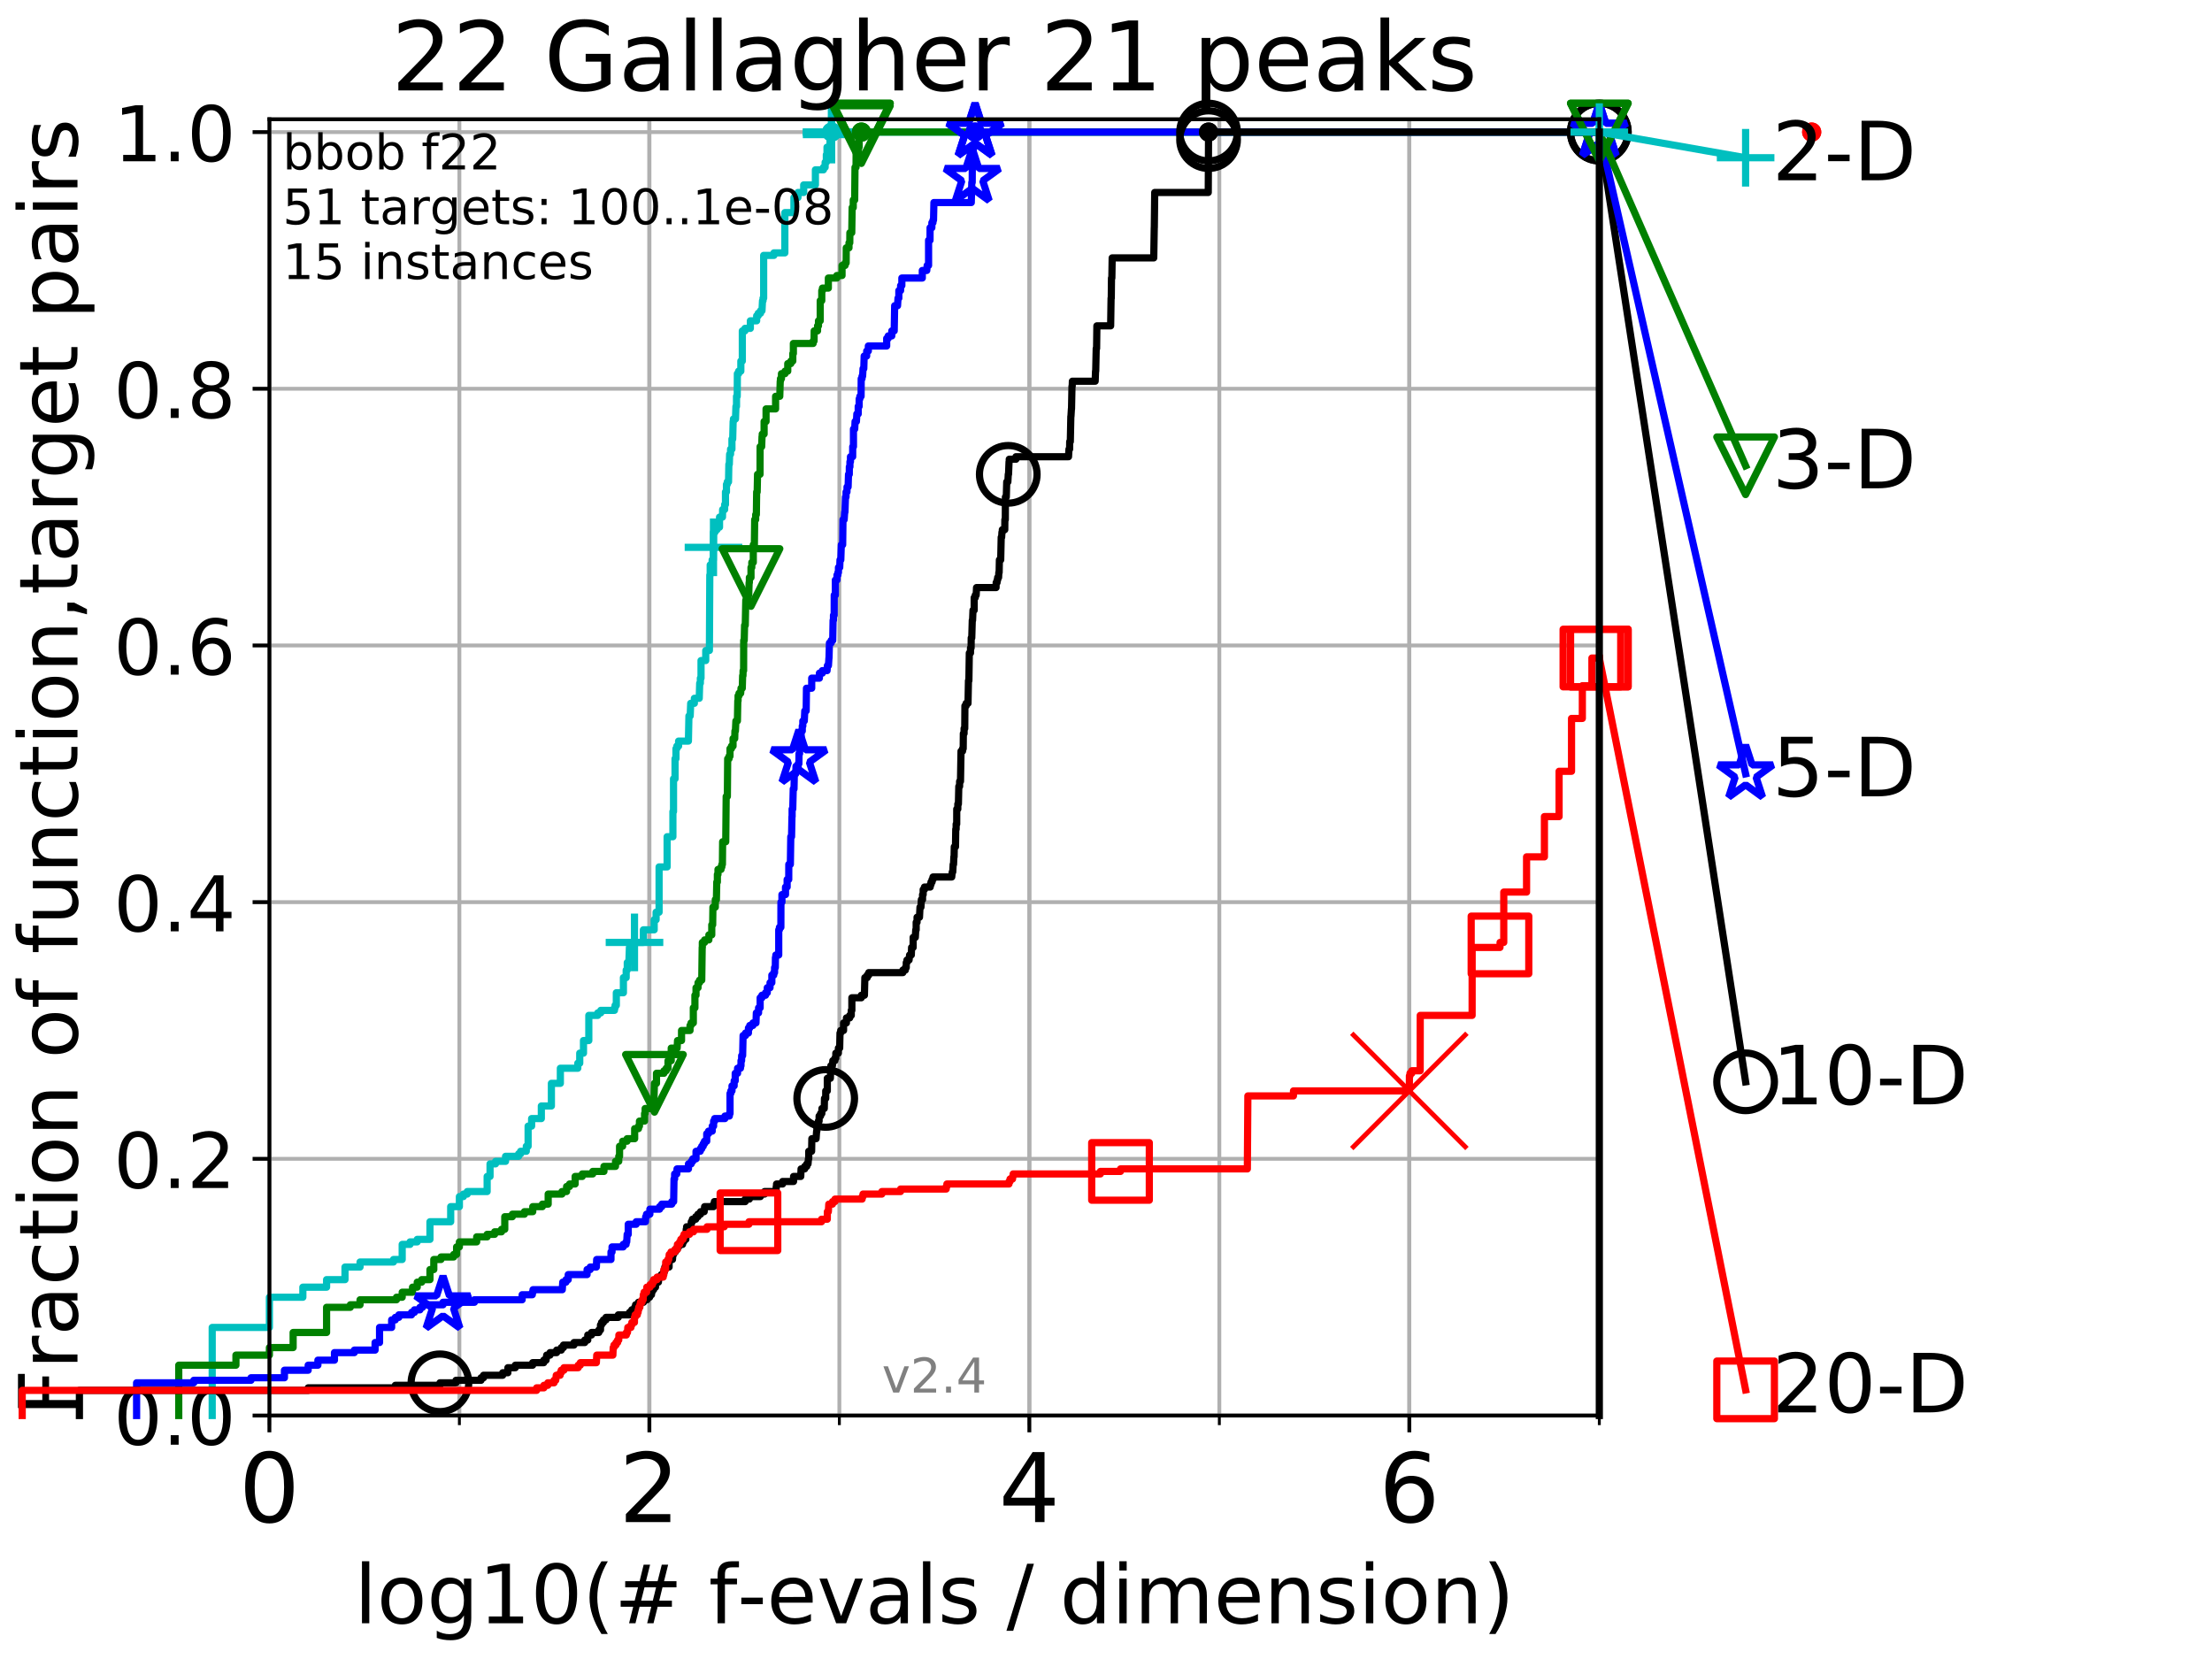 <?xml version="1.0" encoding="utf-8" standalone="no"?>
<!DOCTYPE svg PUBLIC "-//W3C//DTD SVG 1.1//EN"
  "http://www.w3.org/Graphics/SVG/1.1/DTD/svg11.dtd">
<!-- Created with matplotlib (http://matplotlib.org/) -->
<svg height="345.6pt" version="1.1" viewBox="0 0 460.8 345.6" width="460.8pt" xmlns="http://www.w3.org/2000/svg" xmlns:xlink="http://www.w3.org/1999/xlink">
 <defs>
  <style type="text/css">
*{stroke-linecap:butt;stroke-linejoin:round;}
  </style>
 </defs>
 <g id="figure_1">
  <g id="patch_1">
   <path d="M 0 345.6 
L 460.8 345.6 
L 460.8 0 
L 0 0 
z
" style="fill:#ffffff;"/>
  </g>
  <g id="axes_1">
   <g id="patch_2">
    <path d="M 56.12 294.88 
L 333.168 294.88 
L 333.168 24.84 
L 56.12 24.84 
z
" style="fill:#ffffff;"/>
   </g>
   <g id="matplotlib.axis_1">
    <g id="xtick_1">
     <g id="line2d_1">
      <path clip-path="url(#p02e76574b8)" d="M 56.12 294.88 
L 56.12 24.84 
" style="fill:none;stroke:#b0b0b0;stroke-linecap:square;stroke-width:0.8;"/>
     </g>
     <g id="line2d_2">
      <defs>
       <path d="M 0 0 
L 0 3.5 
" id="m3a4933952a" style="stroke:#000000;stroke-width:0.8;"/>
      </defs>
      <g>
       <use style="stroke:#000000;stroke-width:0.8;" x="56.12" xlink:href="#m3a4933952a" y="294.88"/>
      </g>
     </g>
     <g id="text_1">
      <!-- 0 -->
      <defs>
       <path d="M 31.781 66.406 
Q 24.172 66.406 20.328 58.906 
Q 16.5 51.422 16.5 36.375 
Q 16.5 21.391 20.328 13.891 
Q 24.172 6.391 31.781 6.391 
Q 39.453 6.391 43.281 13.891 
Q 47.125 21.391 47.125 36.375 
Q 47.125 51.422 43.281 58.906 
Q 39.453 66.406 31.781 66.406 
z
M 31.781 74.219 
Q 44.047 74.219 50.516 64.516 
Q 56.984 54.828 56.984 36.375 
Q 56.984 17.969 50.516 8.266 
Q 44.047 -1.422 31.781 -1.422 
Q 19.531 -1.422 13.062 8.266 
Q 6.594 17.969 6.594 36.375 
Q 6.594 54.828 13.062 64.516 
Q 19.531 74.219 31.781 74.219 
z
" id="DejaVuSans-30"/>
      </defs>
      <g transform="translate(49.758 317.077)scale(0.2 -0.2)">
       <use xlink:href="#DejaVuSans-30"/>
      </g>
     </g>
    </g>
    <g id="xtick_2">
     <g id="line2d_3">
      <path clip-path="url(#p02e76574b8)" d="M 135.277 294.88 
L 135.277 24.84 
" style="fill:none;stroke:#b0b0b0;stroke-linecap:square;stroke-width:0.8;"/>
     </g>
     <g id="line2d_4">
      <g>
       <use style="stroke:#000000;stroke-width:0.8;" x="135.277" xlink:href="#m3a4933952a" y="294.88"/>
      </g>
     </g>
     <g id="text_2">
      <!-- 2 -->
      <defs>
       <path d="M 19.188 8.297 
L 53.609 8.297 
L 53.609 0 
L 7.328 0 
L 7.328 8.297 
Q 12.938 14.109 22.625 23.891 
Q 32.328 33.688 34.812 36.531 
Q 39.547 41.844 41.422 45.531 
Q 43.312 49.219 43.312 52.781 
Q 43.312 58.594 39.234 62.25 
Q 35.156 65.922 28.609 65.922 
Q 23.969 65.922 18.812 64.312 
Q 13.672 62.703 7.812 59.422 
L 7.812 69.391 
Q 13.766 71.781 18.938 73 
Q 24.125 74.219 28.422 74.219 
Q 39.75 74.219 46.484 68.547 
Q 53.219 62.891 53.219 53.422 
Q 53.219 48.922 51.531 44.891 
Q 49.859 40.875 45.406 35.406 
Q 44.188 33.984 37.641 27.219 
Q 31.109 20.453 19.188 8.297 
z
" id="DejaVuSans-32"/>
      </defs>
      <g transform="translate(128.914 317.077)scale(0.2 -0.2)">
       <use xlink:href="#DejaVuSans-32"/>
      </g>
     </g>
    </g>
    <g id="xtick_3">
     <g id="line2d_5">
      <path clip-path="url(#p02e76574b8)" d="M 214.433 294.88 
L 214.433 24.84 
" style="fill:none;stroke:#b0b0b0;stroke-linecap:square;stroke-width:0.8;"/>
     </g>
     <g id="line2d_6">
      <g>
       <use style="stroke:#000000;stroke-width:0.8;" x="214.433" xlink:href="#m3a4933952a" y="294.88"/>
      </g>
     </g>
     <g id="text_3">
      <!-- 4 -->
      <defs>
       <path d="M 37.797 64.312 
L 12.891 25.391 
L 37.797 25.391 
z
M 35.203 72.906 
L 47.609 72.906 
L 47.609 25.391 
L 58.016 25.391 
L 58.016 17.188 
L 47.609 17.188 
L 47.609 0 
L 37.797 0 
L 37.797 17.188 
L 4.891 17.188 
L 4.891 26.703 
z
" id="DejaVuSans-34"/>
      </defs>
      <g transform="translate(208.071 317.077)scale(0.2 -0.2)">
       <use xlink:href="#DejaVuSans-34"/>
      </g>
     </g>
    </g>
    <g id="xtick_4">
     <g id="line2d_7">
      <path clip-path="url(#p02e76574b8)" d="M 293.59 294.88 
L 293.59 24.84 
" style="fill:none;stroke:#b0b0b0;stroke-linecap:square;stroke-width:0.8;"/>
     </g>
     <g id="line2d_8">
      <g>
       <use style="stroke:#000000;stroke-width:0.8;" x="293.59" xlink:href="#m3a4933952a" y="294.88"/>
      </g>
     </g>
     <g id="text_4">
      <!-- 6 -->
      <defs>
       <path d="M 33.016 40.375 
Q 26.375 40.375 22.484 35.828 
Q 18.609 31.297 18.609 23.391 
Q 18.609 15.531 22.484 10.953 
Q 26.375 6.391 33.016 6.391 
Q 39.656 6.391 43.531 10.953 
Q 47.406 15.531 47.406 23.391 
Q 47.406 31.297 43.531 35.828 
Q 39.656 40.375 33.016 40.375 
z
M 52.594 71.297 
L 52.594 62.312 
Q 48.875 64.062 45.094 64.984 
Q 41.312 65.922 37.594 65.922 
Q 27.828 65.922 22.672 59.328 
Q 17.531 52.734 16.797 39.406 
Q 19.672 43.656 24.016 45.922 
Q 28.375 48.188 33.594 48.188 
Q 44.578 48.188 50.953 41.516 
Q 57.328 34.859 57.328 23.391 
Q 57.328 12.156 50.688 5.359 
Q 44.047 -1.422 33.016 -1.422 
Q 20.359 -1.422 13.672 8.266 
Q 6.984 17.969 6.984 36.375 
Q 6.984 53.656 15.188 63.938 
Q 23.391 74.219 37.203 74.219 
Q 40.922 74.219 44.703 73.484 
Q 48.484 72.75 52.594 71.297 
z
" id="DejaVuSans-36"/>
      </defs>
      <g transform="translate(287.227 317.077)scale(0.2 -0.2)">
       <use xlink:href="#DejaVuSans-36"/>
      </g>
     </g>
    </g>
    <g id="xtick_5">
     <g id="line2d_9">
      <path clip-path="url(#p02e76574b8)" d="M 56.12 294.88 
L 56.12 24.84 
" style="fill:none;stroke:#b0b0b0;stroke-linecap:square;stroke-width:0.8;"/>
     </g>
     <g id="line2d_10">
      <defs>
       <path d="M 0 0 
L 0 2 
" id="mceb9102be9" style="stroke:#000000;stroke-width:0.6;"/>
      </defs>
      <g>
       <use style="stroke:#000000;stroke-width:0.6;" x="56.12" xlink:href="#mceb9102be9" y="294.88"/>
      </g>
     </g>
    </g>
    <g id="xtick_6">
     <g id="line2d_11">
      <path clip-path="url(#p02e76574b8)" d="M 95.698 294.88 
L 95.698 24.84 
" style="fill:none;stroke:#b0b0b0;stroke-linecap:square;stroke-width:0.8;"/>
     </g>
     <g id="line2d_12">
      <g>
       <use style="stroke:#000000;stroke-width:0.6;" x="95.698" xlink:href="#mceb9102be9" y="294.88"/>
      </g>
     </g>
    </g>
    <g id="xtick_7">
     <g id="line2d_13">
      <path clip-path="url(#p02e76574b8)" d="M 135.277 294.88 
L 135.277 24.84 
" style="fill:none;stroke:#b0b0b0;stroke-linecap:square;stroke-width:0.8;"/>
     </g>
     <g id="line2d_14">
      <g>
       <use style="stroke:#000000;stroke-width:0.6;" x="135.277" xlink:href="#mceb9102be9" y="294.88"/>
      </g>
     </g>
    </g>
    <g id="xtick_8">
     <g id="line2d_15">
      <path clip-path="url(#p02e76574b8)" d="M 174.855 294.88 
L 174.855 24.84 
" style="fill:none;stroke:#b0b0b0;stroke-linecap:square;stroke-width:0.8;"/>
     </g>
     <g id="line2d_16">
      <g>
       <use style="stroke:#000000;stroke-width:0.6;" x="174.855" xlink:href="#mceb9102be9" y="294.88"/>
      </g>
     </g>
    </g>
    <g id="xtick_9">
     <g id="line2d_17">
      <path clip-path="url(#p02e76574b8)" d="M 214.433 294.88 
L 214.433 24.84 
" style="fill:none;stroke:#b0b0b0;stroke-linecap:square;stroke-width:0.8;"/>
     </g>
     <g id="line2d_18">
      <g>
       <use style="stroke:#000000;stroke-width:0.6;" x="214.433" xlink:href="#mceb9102be9" y="294.88"/>
      </g>
     </g>
    </g>
    <g id="xtick_10">
     <g id="line2d_19">
      <path clip-path="url(#p02e76574b8)" d="M 254.011 294.88 
L 254.011 24.84 
" style="fill:none;stroke:#b0b0b0;stroke-linecap:square;stroke-width:0.8;"/>
     </g>
     <g id="line2d_20">
      <g>
       <use style="stroke:#000000;stroke-width:0.6;" x="254.011" xlink:href="#mceb9102be9" y="294.88"/>
      </g>
     </g>
    </g>
    <g id="xtick_11">
     <g id="line2d_21">
      <path clip-path="url(#p02e76574b8)" d="M 293.59 294.88 
L 293.59 24.84 
" style="fill:none;stroke:#b0b0b0;stroke-linecap:square;stroke-width:0.8;"/>
     </g>
     <g id="line2d_22">
      <g>
       <use style="stroke:#000000;stroke-width:0.6;" x="293.59" xlink:href="#mceb9102be9" y="294.88"/>
      </g>
     </g>
    </g>
    <g id="xtick_12">
     <g id="line2d_23">
      <path clip-path="url(#p02e76574b8)" d="M 333.168 294.88 
L 333.168 24.84 
" style="fill:none;stroke:#b0b0b0;stroke-linecap:square;stroke-width:0.8;"/>
     </g>
     <g id="line2d_24">
      <g>
       <use style="stroke:#000000;stroke-width:0.6;" x="333.168" xlink:href="#mceb9102be9" y="294.88"/>
      </g>
     </g>
    </g>
    <g id="text_5">
     <!-- log10(# f-evals / dimension) -->
     <defs>
      <path d="M 9.422 75.984 
L 18.406 75.984 
L 18.406 0 
L 9.422 0 
z
" id="DejaVuSans-6c"/>
      <path d="M 30.609 48.391 
Q 23.391 48.391 19.188 42.75 
Q 14.984 37.109 14.984 27.297 
Q 14.984 17.484 19.156 11.844 
Q 23.344 6.203 30.609 6.203 
Q 37.797 6.203 41.984 11.859 
Q 46.188 17.531 46.188 27.297 
Q 46.188 37.016 41.984 42.703 
Q 37.797 48.391 30.609 48.391 
z
M 30.609 56 
Q 42.328 56 49.016 48.375 
Q 55.719 40.766 55.719 27.297 
Q 55.719 13.875 49.016 6.219 
Q 42.328 -1.422 30.609 -1.422 
Q 18.844 -1.422 12.172 6.219 
Q 5.516 13.875 5.516 27.297 
Q 5.516 40.766 12.172 48.375 
Q 18.844 56 30.609 56 
z
" id="DejaVuSans-6f"/>
      <path d="M 45.406 27.984 
Q 45.406 37.75 41.375 43.109 
Q 37.359 48.484 30.078 48.484 
Q 22.859 48.484 18.828 43.109 
Q 14.797 37.75 14.797 27.984 
Q 14.797 18.266 18.828 12.891 
Q 22.859 7.516 30.078 7.516 
Q 37.359 7.516 41.375 12.891 
Q 45.406 18.266 45.406 27.984 
z
M 54.391 6.781 
Q 54.391 -7.172 48.188 -13.984 
Q 42 -20.797 29.203 -20.797 
Q 24.469 -20.797 20.266 -20.094 
Q 16.062 -19.391 12.109 -17.922 
L 12.109 -9.188 
Q 16.062 -11.328 19.922 -12.344 
Q 23.781 -13.375 27.781 -13.375 
Q 36.625 -13.375 41.016 -8.766 
Q 45.406 -4.156 45.406 5.172 
L 45.406 9.625 
Q 42.625 4.781 38.281 2.391 
Q 33.938 0 27.875 0 
Q 17.828 0 11.672 7.656 
Q 5.516 15.328 5.516 27.984 
Q 5.516 40.672 11.672 48.328 
Q 17.828 56 27.875 56 
Q 33.938 56 38.281 53.609 
Q 42.625 51.219 45.406 46.391 
L 45.406 54.688 
L 54.391 54.688 
z
" id="DejaVuSans-67"/>
      <path d="M 12.406 8.297 
L 28.516 8.297 
L 28.516 63.922 
L 10.984 60.406 
L 10.984 69.391 
L 28.422 72.906 
L 38.281 72.906 
L 38.281 8.297 
L 54.391 8.297 
L 54.391 0 
L 12.406 0 
z
" id="DejaVuSans-31"/>
      <path d="M 31 75.875 
Q 24.469 64.656 21.281 53.656 
Q 18.109 42.672 18.109 31.391 
Q 18.109 20.125 21.312 9.062 
Q 24.516 -2 31 -13.188 
L 23.188 -13.188 
Q 15.875 -1.703 12.234 9.375 
Q 8.594 20.453 8.594 31.391 
Q 8.594 42.281 12.203 53.312 
Q 15.828 64.359 23.188 75.875 
z
" id="DejaVuSans-28"/>
      <path d="M 51.125 44 
L 36.922 44 
L 32.812 27.688 
L 47.125 27.688 
z
M 43.797 71.781 
L 38.719 51.516 
L 52.984 51.516 
L 58.109 71.781 
L 65.922 71.781 
L 60.891 51.516 
L 76.125 51.516 
L 76.125 44 
L 58.984 44 
L 54.984 27.688 
L 70.516 27.688 
L 70.516 20.219 
L 53.078 20.219 
L 48 0 
L 40.188 0 
L 45.219 20.219 
L 30.906 20.219 
L 25.875 0 
L 18.016 0 
L 23.094 20.219 
L 7.719 20.219 
L 7.719 27.688 
L 24.906 27.688 
L 29 44 
L 13.281 44 
L 13.281 51.516 
L 30.906 51.516 
L 35.891 71.781 
z
" id="DejaVuSans-23"/>
      <path id="DejaVuSans-20"/>
      <path d="M 37.109 75.984 
L 37.109 68.5 
L 28.516 68.5 
Q 23.688 68.5 21.797 66.547 
Q 19.922 64.594 19.922 59.516 
L 19.922 54.688 
L 34.719 54.688 
L 34.719 47.703 
L 19.922 47.703 
L 19.922 0 
L 10.891 0 
L 10.891 47.703 
L 2.297 47.703 
L 2.297 54.688 
L 10.891 54.688 
L 10.891 58.5 
Q 10.891 67.625 15.141 71.797 
Q 19.391 75.984 28.609 75.984 
z
" id="DejaVuSans-66"/>
      <path d="M 4.891 31.391 
L 31.203 31.391 
L 31.203 23.391 
L 4.891 23.391 
z
" id="DejaVuSans-2d"/>
      <path d="M 56.203 29.594 
L 56.203 25.203 
L 14.891 25.203 
Q 15.484 15.922 20.484 11.062 
Q 25.484 6.203 34.422 6.203 
Q 39.594 6.203 44.453 7.469 
Q 49.312 8.734 54.109 11.281 
L 54.109 2.781 
Q 49.266 0.734 44.188 -0.344 
Q 39.109 -1.422 33.891 -1.422 
Q 20.797 -1.422 13.156 6.188 
Q 5.516 13.812 5.516 26.812 
Q 5.516 40.234 12.766 48.109 
Q 20.016 56 32.328 56 
Q 43.359 56 49.781 48.891 
Q 56.203 41.797 56.203 29.594 
z
M 47.219 32.234 
Q 47.125 39.594 43.094 43.984 
Q 39.062 48.391 32.422 48.391 
Q 24.906 48.391 20.391 44.141 
Q 15.875 39.891 15.188 32.172 
z
" id="DejaVuSans-65"/>
      <path d="M 2.984 54.688 
L 12.5 54.688 
L 29.594 8.797 
L 46.688 54.688 
L 56.203 54.688 
L 35.688 0 
L 23.484 0 
z
" id="DejaVuSans-76"/>
      <path d="M 34.281 27.484 
Q 23.391 27.484 19.188 25 
Q 14.984 22.516 14.984 16.5 
Q 14.984 11.719 18.141 8.906 
Q 21.297 6.109 26.703 6.109 
Q 34.188 6.109 38.703 11.406 
Q 43.219 16.703 43.219 25.484 
L 43.219 27.484 
z
M 52.203 31.203 
L 52.203 0 
L 43.219 0 
L 43.219 8.297 
Q 40.141 3.328 35.547 0.953 
Q 30.953 -1.422 24.312 -1.422 
Q 15.922 -1.422 10.953 3.297 
Q 6 8.016 6 15.922 
Q 6 25.141 12.172 29.828 
Q 18.359 34.516 30.609 34.516 
L 43.219 34.516 
L 43.219 35.406 
Q 43.219 41.609 39.141 45 
Q 35.062 48.391 27.688 48.391 
Q 23 48.391 18.547 47.266 
Q 14.109 46.141 10.016 43.891 
L 10.016 52.203 
Q 14.938 54.109 19.578 55.047 
Q 24.219 56 28.609 56 
Q 40.484 56 46.344 49.844 
Q 52.203 43.703 52.203 31.203 
z
" id="DejaVuSans-61"/>
      <path d="M 44.281 53.078 
L 44.281 44.578 
Q 40.484 46.531 36.375 47.5 
Q 32.281 48.484 27.875 48.484 
Q 21.188 48.484 17.844 46.438 
Q 14.5 44.391 14.5 40.281 
Q 14.5 37.156 16.891 35.375 
Q 19.281 33.594 26.516 31.984 
L 29.594 31.297 
Q 39.156 29.25 43.188 25.516 
Q 47.219 21.781 47.219 15.094 
Q 47.219 7.469 41.188 3.016 
Q 35.156 -1.422 24.609 -1.422 
Q 20.219 -1.422 15.453 -0.562 
Q 10.688 0.297 5.422 2 
L 5.422 11.281 
Q 10.406 8.688 15.234 7.391 
Q 20.062 6.109 24.812 6.109 
Q 31.156 6.109 34.562 8.281 
Q 37.984 10.453 37.984 14.406 
Q 37.984 18.062 35.516 20.016 
Q 33.062 21.969 24.703 23.781 
L 21.578 24.516 
Q 13.234 26.266 9.516 29.906 
Q 5.812 33.547 5.812 39.891 
Q 5.812 47.609 11.281 51.797 
Q 16.75 56 26.812 56 
Q 31.781 56 36.172 55.266 
Q 40.578 54.547 44.281 53.078 
z
" id="DejaVuSans-73"/>
      <path d="M 25.391 72.906 
L 33.688 72.906 
L 8.297 -9.281 
L 0 -9.281 
z
" id="DejaVuSans-2f"/>
      <path d="M 45.406 46.391 
L 45.406 75.984 
L 54.391 75.984 
L 54.391 0 
L 45.406 0 
L 45.406 8.203 
Q 42.578 3.328 38.25 0.953 
Q 33.938 -1.422 27.875 -1.422 
Q 17.969 -1.422 11.734 6.484 
Q 5.516 14.406 5.516 27.297 
Q 5.516 40.188 11.734 48.094 
Q 17.969 56 27.875 56 
Q 33.938 56 38.25 53.625 
Q 42.578 51.266 45.406 46.391 
z
M 14.797 27.297 
Q 14.797 17.391 18.875 11.75 
Q 22.953 6.109 30.078 6.109 
Q 37.203 6.109 41.297 11.75 
Q 45.406 17.391 45.406 27.297 
Q 45.406 37.203 41.297 42.844 
Q 37.203 48.484 30.078 48.484 
Q 22.953 48.484 18.875 42.844 
Q 14.797 37.203 14.797 27.297 
z
" id="DejaVuSans-64"/>
      <path d="M 9.422 54.688 
L 18.406 54.688 
L 18.406 0 
L 9.422 0 
z
M 9.422 75.984 
L 18.406 75.984 
L 18.406 64.594 
L 9.422 64.594 
z
" id="DejaVuSans-69"/>
      <path d="M 52 44.188 
Q 55.375 50.25 60.062 53.125 
Q 64.75 56 71.094 56 
Q 79.641 56 84.281 50.016 
Q 88.922 44.047 88.922 33.016 
L 88.922 0 
L 79.891 0 
L 79.891 32.719 
Q 79.891 40.578 77.094 44.375 
Q 74.312 48.188 68.609 48.188 
Q 61.625 48.188 57.562 43.547 
Q 53.516 38.922 53.516 30.906 
L 53.516 0 
L 44.484 0 
L 44.484 32.719 
Q 44.484 40.625 41.703 44.406 
Q 38.922 48.188 33.109 48.188 
Q 26.219 48.188 22.156 43.531 
Q 18.109 38.875 18.109 30.906 
L 18.109 0 
L 9.078 0 
L 9.078 54.688 
L 18.109 54.688 
L 18.109 46.188 
Q 21.188 51.219 25.484 53.609 
Q 29.781 56 35.688 56 
Q 41.656 56 45.828 52.969 
Q 50 49.953 52 44.188 
z
" id="DejaVuSans-6d"/>
      <path d="M 54.891 33.016 
L 54.891 0 
L 45.906 0 
L 45.906 32.719 
Q 45.906 40.484 42.875 44.328 
Q 39.844 48.188 33.797 48.188 
Q 26.516 48.188 22.312 43.547 
Q 18.109 38.922 18.109 30.906 
L 18.109 0 
L 9.078 0 
L 9.078 54.688 
L 18.109 54.688 
L 18.109 46.188 
Q 21.344 51.125 25.703 53.562 
Q 30.078 56 35.797 56 
Q 45.219 56 50.047 50.172 
Q 54.891 44.344 54.891 33.016 
z
" id="DejaVuSans-6e"/>
      <path d="M 8.016 75.875 
L 15.828 75.875 
Q 23.141 64.359 26.781 53.312 
Q 30.422 42.281 30.422 31.391 
Q 30.422 20.453 26.781 9.375 
Q 23.141 -1.703 15.828 -13.188 
L 8.016 -13.188 
Q 14.5 -2 17.703 9.062 
Q 20.906 20.125 20.906 31.391 
Q 20.906 42.672 17.703 53.656 
Q 14.5 64.656 8.016 75.875 
z
" id="DejaVuSans-29"/>
     </defs>
     <g transform="translate(73.803 338.154)scale(0.17 -0.17)">
      <use xlink:href="#DejaVuSans-6c"/>
      <use x="27.783" xlink:href="#DejaVuSans-6f"/>
      <use x="88.965" xlink:href="#DejaVuSans-67"/>
      <use x="152.441" xlink:href="#DejaVuSans-31"/>
      <use x="216.064" xlink:href="#DejaVuSans-30"/>
      <use x="279.688" xlink:href="#DejaVuSans-28"/>
      <use x="318.701" xlink:href="#DejaVuSans-23"/>
      <use x="402.49" xlink:href="#DejaVuSans-20"/>
      <use x="434.277" xlink:href="#DejaVuSans-66"/>
      <use x="469.404" xlink:href="#DejaVuSans-2d"/>
      <use x="505.488" xlink:href="#DejaVuSans-65"/>
      <use x="567.012" xlink:href="#DejaVuSans-76"/>
      <use x="626.191" xlink:href="#DejaVuSans-61"/>
      <use x="687.471" xlink:href="#DejaVuSans-6c"/>
      <use x="715.254" xlink:href="#DejaVuSans-73"/>
      <use x="767.354" xlink:href="#DejaVuSans-20"/>
      <use x="799.141" xlink:href="#DejaVuSans-2f"/>
      <use x="832.832" xlink:href="#DejaVuSans-20"/>
      <use x="864.619" xlink:href="#DejaVuSans-64"/>
      <use x="928.096" xlink:href="#DejaVuSans-69"/>
      <use x="955.879" xlink:href="#DejaVuSans-6d"/>
      <use x="1053.291" xlink:href="#DejaVuSans-65"/>
      <use x="1114.814" xlink:href="#DejaVuSans-6e"/>
      <use x="1178.193" xlink:href="#DejaVuSans-73"/>
      <use x="1230.293" xlink:href="#DejaVuSans-69"/>
      <use x="1258.076" xlink:href="#DejaVuSans-6f"/>
      <use x="1319.258" xlink:href="#DejaVuSans-6e"/>
      <use x="1382.637" xlink:href="#DejaVuSans-29"/>
     </g>
    </g>
   </g>
   <g id="matplotlib.axis_2">
    <g id="ytick_1">
     <g id="line2d_25">
      <path clip-path="url(#p02e76574b8)" d="M 56.12 294.88 
L 333.168 294.88 
" style="fill:none;stroke:#b0b0b0;stroke-linecap:square;stroke-width:0.8;"/>
     </g>
     <g id="line2d_26">
      <defs>
       <path d="M 0 0 
L -3.5 0 
" id="m8b6465865b" style="stroke:#000000;stroke-width:0.8;"/>
      </defs>
      <g>
       <use style="stroke:#000000;stroke-width:0.8;" x="56.12" xlink:href="#m8b6465865b" y="294.88"/>
      </g>
     </g>
     <g id="text_6">
      <!-- 0.0 -->
      <defs>
       <path d="M 10.688 12.406 
L 21 12.406 
L 21 0 
L 10.688 0 
z
" id="DejaVuSans-2e"/>
      </defs>
      <g transform="translate(23.675 300.959)scale(0.16 -0.16)">
       <use xlink:href="#DejaVuSans-30"/>
       <use x="63.623" xlink:href="#DejaVuSans-2e"/>
       <use x="95.41" xlink:href="#DejaVuSans-30"/>
      </g>
     </g>
    </g>
    <g id="ytick_2">
     <g id="line2d_27">
      <path clip-path="url(#p02e76574b8)" d="M 56.12 241.407 
L 333.168 241.407 
" style="fill:none;stroke:#b0b0b0;stroke-linecap:square;stroke-width:0.8;"/>
     </g>
     <g id="line2d_28">
      <g>
       <use style="stroke:#000000;stroke-width:0.8;" x="56.12" xlink:href="#m8b6465865b" y="241.407"/>
      </g>
     </g>
     <g id="text_7">
      <!-- 0.2 -->
      <g transform="translate(23.675 247.485)scale(0.16 -0.16)">
       <use xlink:href="#DejaVuSans-30"/>
       <use x="63.623" xlink:href="#DejaVuSans-2e"/>
       <use x="95.41" xlink:href="#DejaVuSans-32"/>
      </g>
     </g>
    </g>
    <g id="ytick_3">
     <g id="line2d_29">
      <path clip-path="url(#p02e76574b8)" d="M 56.12 187.933 
L 333.168 187.933 
" style="fill:none;stroke:#b0b0b0;stroke-linecap:square;stroke-width:0.8;"/>
     </g>
     <g id="line2d_30">
      <g>
       <use style="stroke:#000000;stroke-width:0.8;" x="56.12" xlink:href="#m8b6465865b" y="187.933"/>
      </g>
     </g>
     <g id="text_8">
      <!-- 0.4 -->
      <g transform="translate(23.675 194.012)scale(0.16 -0.16)">
       <use xlink:href="#DejaVuSans-30"/>
       <use x="63.623" xlink:href="#DejaVuSans-2e"/>
       <use x="95.41" xlink:href="#DejaVuSans-34"/>
      </g>
     </g>
    </g>
    <g id="ytick_4">
     <g id="line2d_31">
      <path clip-path="url(#p02e76574b8)" d="M 56.12 134.46 
L 333.168 134.46 
" style="fill:none;stroke:#b0b0b0;stroke-linecap:square;stroke-width:0.8;"/>
     </g>
     <g id="line2d_32">
      <g>
       <use style="stroke:#000000;stroke-width:0.8;" x="56.12" xlink:href="#m8b6465865b" y="134.46"/>
      </g>
     </g>
     <g id="text_9">
      <!-- 0.6 -->
      <g transform="translate(23.675 140.539)scale(0.16 -0.16)">
       <use xlink:href="#DejaVuSans-30"/>
       <use x="63.623" xlink:href="#DejaVuSans-2e"/>
       <use x="95.41" xlink:href="#DejaVuSans-36"/>
      </g>
     </g>
    </g>
    <g id="ytick_5">
     <g id="line2d_33">
      <path clip-path="url(#p02e76574b8)" d="M 56.12 80.987 
L 333.168 80.987 
" style="fill:none;stroke:#b0b0b0;stroke-linecap:square;stroke-width:0.8;"/>
     </g>
     <g id="line2d_34">
      <g>
       <use style="stroke:#000000;stroke-width:0.8;" x="56.12" xlink:href="#m8b6465865b" y="80.987"/>
      </g>
     </g>
     <g id="text_10">
      <!-- 0.8 -->
      <defs>
       <path d="M 31.781 34.625 
Q 24.75 34.625 20.719 30.859 
Q 16.703 27.094 16.703 20.516 
Q 16.703 13.922 20.719 10.156 
Q 24.75 6.391 31.781 6.391 
Q 38.812 6.391 42.859 10.172 
Q 46.922 13.969 46.922 20.516 
Q 46.922 27.094 42.891 30.859 
Q 38.875 34.625 31.781 34.625 
z
M 21.922 38.812 
Q 15.578 40.375 12.031 44.719 
Q 8.5 49.078 8.5 55.328 
Q 8.5 64.062 14.719 69.141 
Q 20.953 74.219 31.781 74.219 
Q 42.672 74.219 48.875 69.141 
Q 55.078 64.062 55.078 55.328 
Q 55.078 49.078 51.531 44.719 
Q 48 40.375 41.703 38.812 
Q 48.828 37.156 52.797 32.312 
Q 56.781 27.484 56.781 20.516 
Q 56.781 9.906 50.312 4.234 
Q 43.844 -1.422 31.781 -1.422 
Q 19.734 -1.422 13.25 4.234 
Q 6.781 9.906 6.781 20.516 
Q 6.781 27.484 10.781 32.312 
Q 14.797 37.156 21.922 38.812 
z
M 18.312 54.391 
Q 18.312 48.734 21.844 45.562 
Q 25.391 42.391 31.781 42.391 
Q 38.141 42.391 41.719 45.562 
Q 45.312 48.734 45.312 54.391 
Q 45.312 60.062 41.719 63.234 
Q 38.141 66.406 31.781 66.406 
Q 25.391 66.406 21.844 63.234 
Q 18.312 60.062 18.312 54.391 
z
" id="DejaVuSans-38"/>
      </defs>
      <g transform="translate(23.675 87.066)scale(0.16 -0.16)">
       <use xlink:href="#DejaVuSans-30"/>
       <use x="63.623" xlink:href="#DejaVuSans-2e"/>
       <use x="95.41" xlink:href="#DejaVuSans-38"/>
      </g>
     </g>
    </g>
    <g id="ytick_6">
     <g id="line2d_35">
      <path clip-path="url(#p02e76574b8)" d="M 56.12 27.514 
L 333.168 27.514 
" style="fill:none;stroke:#b0b0b0;stroke-linecap:square;stroke-width:0.8;"/>
     </g>
     <g id="line2d_36">
      <g>
       <use style="stroke:#000000;stroke-width:0.8;" x="56.12" xlink:href="#m8b6465865b" y="27.514"/>
      </g>
     </g>
     <g id="text_11">
      <!-- 1.0 -->
      <g transform="translate(23.675 33.592)scale(0.16 -0.16)">
       <use xlink:href="#DejaVuSans-31"/>
       <use x="63.623" xlink:href="#DejaVuSans-2e"/>
       <use x="95.41" xlink:href="#DejaVuSans-30"/>
      </g>
     </g>
    </g>
    <g id="text_12">
     <!-- Fraction of function,target pairs -->
     <defs>
      <path d="M 9.812 72.906 
L 51.703 72.906 
L 51.703 64.594 
L 19.672 64.594 
L 19.672 43.109 
L 48.578 43.109 
L 48.578 34.812 
L 19.672 34.812 
L 19.672 0 
L 9.812 0 
z
" id="DejaVuSans-46"/>
      <path d="M 41.109 46.297 
Q 39.594 47.172 37.812 47.578 
Q 36.031 48 33.891 48 
Q 26.266 48 22.188 43.047 
Q 18.109 38.094 18.109 28.812 
L 18.109 0 
L 9.078 0 
L 9.078 54.688 
L 18.109 54.688 
L 18.109 46.188 
Q 20.953 51.172 25.484 53.578 
Q 30.031 56 36.531 56 
Q 37.453 56 38.578 55.875 
Q 39.703 55.766 41.062 55.516 
z
" id="DejaVuSans-72"/>
      <path d="M 48.781 52.594 
L 48.781 44.188 
Q 44.969 46.297 41.141 47.344 
Q 37.312 48.391 33.406 48.391 
Q 24.656 48.391 19.812 42.844 
Q 14.984 37.312 14.984 27.297 
Q 14.984 17.281 19.812 11.734 
Q 24.656 6.203 33.406 6.203 
Q 37.312 6.203 41.141 7.25 
Q 44.969 8.297 48.781 10.406 
L 48.781 2.094 
Q 45.016 0.344 40.984 -0.531 
Q 36.969 -1.422 32.422 -1.422 
Q 20.062 -1.422 12.781 6.344 
Q 5.516 14.109 5.516 27.297 
Q 5.516 40.672 12.859 48.328 
Q 20.219 56 33.016 56 
Q 37.156 56 41.109 55.141 
Q 45.062 54.297 48.781 52.594 
z
" id="DejaVuSans-63"/>
      <path d="M 18.312 70.219 
L 18.312 54.688 
L 36.812 54.688 
L 36.812 47.703 
L 18.312 47.703 
L 18.312 18.016 
Q 18.312 11.328 20.141 9.422 
Q 21.969 7.516 27.594 7.516 
L 36.812 7.516 
L 36.812 0 
L 27.594 0 
Q 17.188 0 13.234 3.875 
Q 9.281 7.766 9.281 18.016 
L 9.281 47.703 
L 2.688 47.703 
L 2.688 54.688 
L 9.281 54.688 
L 9.281 70.219 
z
" id="DejaVuSans-74"/>
      <path d="M 8.5 21.578 
L 8.5 54.688 
L 17.484 54.688 
L 17.484 21.922 
Q 17.484 14.156 20.5 10.266 
Q 23.531 6.391 29.594 6.391 
Q 36.859 6.391 41.078 11.031 
Q 45.312 15.672 45.312 23.688 
L 45.312 54.688 
L 54.297 54.688 
L 54.297 0 
L 45.312 0 
L 45.312 8.406 
Q 42.047 3.422 37.719 1 
Q 33.406 -1.422 27.688 -1.422 
Q 18.266 -1.422 13.375 4.438 
Q 8.5 10.297 8.5 21.578 
z
M 31.109 56 
z
" id="DejaVuSans-75"/>
      <path d="M 11.719 12.406 
L 22.016 12.406 
L 22.016 4 
L 14.016 -11.625 
L 7.719 -11.625 
L 11.719 4 
z
" id="DejaVuSans-2c"/>
      <path d="M 18.109 8.203 
L 18.109 -20.797 
L 9.078 -20.797 
L 9.078 54.688 
L 18.109 54.688 
L 18.109 46.391 
Q 20.953 51.266 25.266 53.625 
Q 29.594 56 35.594 56 
Q 45.562 56 51.781 48.094 
Q 58.016 40.188 58.016 27.297 
Q 58.016 14.406 51.781 6.484 
Q 45.562 -1.422 35.594 -1.422 
Q 29.594 -1.422 25.266 0.953 
Q 20.953 3.328 18.109 8.203 
z
M 48.688 27.297 
Q 48.688 37.203 44.609 42.844 
Q 40.531 48.484 33.406 48.484 
Q 26.266 48.484 22.188 42.844 
Q 18.109 37.203 18.109 27.297 
Q 18.109 17.391 22.188 11.75 
Q 26.266 6.109 33.406 6.109 
Q 40.531 6.109 44.609 11.75 
Q 48.688 17.391 48.688 27.297 
z
" id="DejaVuSans-70"/>
     </defs>
     <g transform="translate(16.14 294.999)rotate(-90)scale(0.17 -0.17)">
      <use xlink:href="#DejaVuSans-46"/>
      <use x="57.41" xlink:href="#DejaVuSans-72"/>
      <use x="98.523" xlink:href="#DejaVuSans-61"/>
      <use x="159.803" xlink:href="#DejaVuSans-63"/>
      <use x="214.783" xlink:href="#DejaVuSans-74"/>
      <use x="253.992" xlink:href="#DejaVuSans-69"/>
      <use x="281.775" xlink:href="#DejaVuSans-6f"/>
      <use x="342.957" xlink:href="#DejaVuSans-6e"/>
      <use x="406.336" xlink:href="#DejaVuSans-20"/>
      <use x="438.123" xlink:href="#DejaVuSans-6f"/>
      <use x="499.305" xlink:href="#DejaVuSans-66"/>
      <use x="534.51" xlink:href="#DejaVuSans-20"/>
      <use x="566.297" xlink:href="#DejaVuSans-66"/>
      <use x="601.502" xlink:href="#DejaVuSans-75"/>
      <use x="664.881" xlink:href="#DejaVuSans-6e"/>
      <use x="728.26" xlink:href="#DejaVuSans-63"/>
      <use x="783.24" xlink:href="#DejaVuSans-74"/>
      <use x="822.449" xlink:href="#DejaVuSans-69"/>
      <use x="850.232" xlink:href="#DejaVuSans-6f"/>
      <use x="911.414" xlink:href="#DejaVuSans-6e"/>
      <use x="974.793" xlink:href="#DejaVuSans-2c"/>
      <use x="1006.58" xlink:href="#DejaVuSans-74"/>
      <use x="1045.789" xlink:href="#DejaVuSans-61"/>
      <use x="1107.068" xlink:href="#DejaVuSans-72"/>
      <use x="1148.166" xlink:href="#DejaVuSans-67"/>
      <use x="1211.643" xlink:href="#DejaVuSans-65"/>
      <use x="1273.166" xlink:href="#DejaVuSans-74"/>
      <use x="1312.375" xlink:href="#DejaVuSans-20"/>
      <use x="1344.162" xlink:href="#DejaVuSans-70"/>
      <use x="1407.639" xlink:href="#DejaVuSans-61"/>
      <use x="1468.918" xlink:href="#DejaVuSans-69"/>
      <use x="1496.701" xlink:href="#DejaVuSans-72"/>
      <use x="1537.814" xlink:href="#DejaVuSans-73"/>
     </g>
    </g>
   </g>
   <g id="line2d_37">
    <defs>
     <path d="M 0 1.5 
C 0.398 1.5 0.779 1.342 1.061 1.061 
C 1.342 0.779 1.5 0.398 1.5 0 
C 1.5 -0.398 1.342 -0.779 1.061 -1.061 
C 0.779 -1.342 0.398 -1.5 0 -1.5 
C -0.398 -1.5 -0.779 -1.342 -1.061 -1.061 
C -1.342 -0.779 -1.5 -0.398 -1.5 0 
C -1.5 0.398 -1.342 0.779 -1.061 1.061 
C -0.779 1.342 -0.398 1.5 0 1.5 
z
" id="m248c36eb25" style="stroke:#00bfbf;"/>
    </defs>
    <g>
     <use style="fill:#00bfbf;stroke:#00bfbf;" x="173.243" xlink:href="#m248c36eb25" y="27.514"/>
     <use style="fill:#00bfbf;stroke:#00bfbf;" x="173.243" xlink:href="#m248c36eb25" y="27.514"/>
    </g>
   </g>
   <g id="line2d_38">
    <path d="M 44.206 294.88 
L 44.206 276.531 
L 56.12 276.531 
L 56.12 270.24 
L 63.089 270.24 
L 63.089 268.143 
L 68.034 268.143 
L 68.034 266.571 
L 71.87 266.571 
L 71.87 263.949 
L 75.004 263.949 
L 75.004 262.901 
L 81.973 262.901 
L 81.973 262.377 
L 83.784 262.377 
L 83.784 259.231 
L 85.422 259.231 
L 85.422 258.707 
L 86.918 258.707 
L 86.918 258.183 
L 89.568 258.183 
L 89.568 254.513 
L 93.887 254.513 
L 93.887 251.367 
L 95.698 251.367 
L 95.698 249.27 
L 96.537 249.27 
L 96.537 248.746 
L 97.337 248.746 
L 97.337 248.222 
L 101.482 248.222 
L 101.482 245.076 
L 102.085 245.076 
L 102.085 242.455 
L 103.231 242.455 
L 103.231 241.931 
L 105.317 241.931 
L 105.317 240.882 
L 108.037 240.882 
L 108.037 240.358 
L 108.451 240.358 
L 108.451 239.834 
L 109.637 239.834 
L 109.637 238.785 
L 110.015 238.785 
L 110.015 234.592 
L 110.746 234.592 
L 110.746 233.019 
L 112.771 233.019 
L 112.771 230.398 
L 114.866 230.398 
L 114.866 225.679 
L 116.733 225.679 
L 116.733 222.534 
L 120.365 222.534 
L 120.365 221.485 
L 120.77 221.485 
L 120.77 219.388 
L 121.551 219.388 
L 121.551 216.767 
L 122.661 216.767 
L 122.661 211.525 
L 124.525 211.525 
L 124.525 211 
L 125.156 211 
L 125.156 210.476 
L 128.004 210.476 
L 128.004 209.952 
L 128.134 209.952 
L 128.134 209.428 
L 128.393 209.428 
L 128.393 206.806 
L 129.867 206.806 
L 129.867 203.661 
L 130.446 203.661 
L 130.446 202.088 
L 130.672 202.088 
L 130.672 200.515 
L 131.006 200.515 
L 131.116 197.37 
L 131.333 197.37 
L 131.333 196.846 
L 132.177 196.846 
L 132.177 196.321 
L 134.029 196.321 
L 134.029 193.7 
L 136.278 193.7 
L 136.278 191.603 
L 136.679 191.603 
L 136.679 190.03 
L 137.301 190.03 
L 137.301 180.594 
L 138.974 180.594 
L 138.974 174.303 
L 140.178 174.303 
L 140.178 169.061 
L 140.307 169.061 
L 140.307 162.245 
L 140.625 162.245 
L 140.625 158.051 
L 140.813 158.051 
L 140.813 155.954 
L 140.999 155.954 
L 140.999 155.43 
L 141.364 155.43 
L 141.364 154.382 
L 143.409 154.382 
L 143.516 149.139 
L 143.78 149.139 
L 143.884 146.518 
L 144.648 146.518 
L 144.648 145.469 
L 145.664 145.469 
L 145.758 142.324 
L 145.897 142.324 
L 145.897 141.275 
L 146.036 141.275 
L 146.036 137.606 
L 147.018 137.606 
L 147.018 135.509 
L 147.782 135.509 
L 147.865 119.781 
L 147.947 119.781 
L 147.947 117.684 
L 148.354 117.684 
L 148.354 116.636 
L 148.593 116.636 
L 148.633 110.869 
L 148.946 110.869 
L 148.946 110.345 
L 149.367 110.345 
L 149.367 109.821 
L 149.89 109.821 
L 149.89 107.724 
L 150.503 107.724 
L 150.538 106.151 
L 150.957 106.151 
L 150.957 105.102 
L 151.129 105.102 
L 151.129 102.481 
L 151.333 102.481 
L 151.333 100.908 
L 151.501 100.908 
L 151.501 100.384 
L 151.766 100.384 
L 151.832 96.714 
L 151.93 96.714 
L 151.995 94.617 
L 152.189 94.617 
L 152.189 93.569 
L 152.476 93.569 
L 152.476 91.472 
L 152.633 91.472 
L 152.727 87.802 
L 152.789 87.802 
L 152.789 87.278 
L 153.218 87.278 
L 153.309 84.657 
L 153.429 84.657 
L 153.429 82.56 
L 153.577 82.56 
L 153.607 77.841 
L 153.871 77.841 
L 153.871 77.317 
L 154.331 77.317 
L 154.331 75.22 
L 154.64 75.22 
L 154.64 68.929 
L 155.189 68.929 
L 155.189 68.405 
L 156.312 68.405 
L 156.312 66.832 
L 157.625 66.832 
L 157.625 65.784 
L 157.95 65.784 
L 157.95 65.259 
L 158.426 65.259 
L 158.426 64.735 
L 158.736 64.735 
L 158.845 62.638 
L 158.954 62.638 
L 158.954 62.114 
L 159.084 62.114 
L 159.084 53.202 
L 161.225 53.202 
L 161.225 52.678 
L 163.499 52.678 
L 163.499 44.29 
L 165.388 44.29 
L 165.388 41.144 
L 166.231 41.144 
L 166.231 40.096 
L 167.424 40.096 
L 167.424 38.523 
L 169.864 38.523 
L 169.864 35.377 
L 171.538 35.377 
L 171.538 34.853 
L 171.889 34.853 
L 171.889 33.805 
L 172.142 33.805 
L 172.142 32.232 
L 172.282 32.232 
L 172.282 30.659 
L 172.91 30.659 
L 172.91 29.086 
L 173.149 29.086 
L 173.243 27.514 
L 333.168 27.514 
L 333.168 27.514 
" style="fill:none;stroke:#00bfbf;stroke-linecap:square;stroke-width:1.5;"/>
   </g>
   <g id="line2d_39">
    <defs>
     <path d="M -6 0 
L 6 0 
M 0 6 
L 0 -6 
" id="m0503028551" style="stroke:#00bfbf;stroke-width:1.5;"/>
    </defs>
    <g>
     <use style="fill-opacity:0;stroke:#00bfbf;stroke-width:1.5;" x="132.177" xlink:href="#m0503028551" y="196.321"/>
     <use style="fill-opacity:0;stroke:#00bfbf;stroke-width:1.5;" x="148.633" xlink:href="#m0503028551" y="114.015"/>
     <use style="fill-opacity:0;stroke:#00bfbf;stroke-width:1.5;" x="173.243" xlink:href="#m0503028551" y="28.038"/>
     <use style="fill-opacity:0;stroke:#00bfbf;stroke-width:1.5;" x="173.243" xlink:href="#m0503028551" y="27.514"/>
     <use style="fill-opacity:0;stroke:#00bfbf;stroke-width:1.5;" x="173.243" xlink:href="#m0503028551" y="27.514"/>
     <use style="fill-opacity:0;stroke:#00bfbf;stroke-width:1.5;" x="333.168" xlink:href="#m0503028551" y="27.514"/>
    </g>
   </g>
   <g id="line2d_40">
    <path style="fill:none;stroke:#00bfbf;stroke-linecap:square;stroke-width:1.5;"/>
    <g/>
   </g>
   <g id="line2d_41">
    <defs>
     <path d="M 0 1.5 
C 0.398 1.5 0.779 1.342 1.061 1.061 
C 1.342 0.779 1.5 0.398 1.5 0 
C 1.5 -0.398 1.342 -0.779 1.061 -1.061 
C 0.779 -1.342 0.398 -1.5 0 -1.5 
C -0.398 -1.5 -0.779 -1.342 -1.061 -1.061 
C -1.342 -0.779 -1.5 -0.398 -1.5 0 
C -1.5 0.398 -1.342 0.779 -1.061 1.061 
C -0.779 1.342 -0.398 1.5 0 1.5 
z
" id="m9d58f2522b" style="stroke:#008000;"/>
    </defs>
    <g>
     <use style="fill:#008000;stroke:#008000;" x="179.448" xlink:href="#m9d58f2522b" y="27.514"/>
     <use style="fill:#008000;stroke:#008000;" x="179.448" xlink:href="#m9d58f2522b" y="27.514"/>
    </g>
   </g>
   <g id="line2d_42">
    <path d="M 37.236 294.88 
L 37.236 284.395 
L 49.151 284.395 
L 49.151 282.298 
L 56.12 282.298 
L 56.12 280.725 
L 61.065 280.725 
L 61.065 277.58 
L 68.034 277.58 
L 68.034 272.337 
L 72.979 272.337 
L 72.979 271.813 
L 75.004 271.813 
L 75.004 270.765 
L 82.598 270.765 
L 82.598 270.24 
L 83.784 270.24 
L 83.784 269.192 
L 85.935 269.192 
L 85.935 268.143 
L 86.918 268.143 
L 86.918 267.095 
L 87.847 267.095 
L 87.847 266.571 
L 89.568 266.571 
L 89.568 264.474 
L 90.367 264.474 
L 90.367 262.377 
L 91.863 262.377 
L 91.863 261.852 
L 94.512 261.852 
L 94.512 261.328 
L 95.116 261.328 
L 95.116 259.755 
L 95.698 259.755 
L 95.698 258.707 
L 99.303 258.707 
L 99.303 257.658 
L 101.482 257.658 
L 101.482 257.134 
L 103.045 257.134 
L 103.045 256.61 
L 104.479 256.61 
L 104.479 256.086 
L 105.153 256.086 
L 105.153 253.464 
L 106.731 253.464 
L 106.731 252.94 
L 109.251 252.94 
L 109.251 252.416 
L 110.983 252.416 
L 110.983 251.367 
L 112.982 251.367 
L 112.982 250.843 
L 114.196 250.843 
L 114.196 248.746 
L 117.067 248.746 
L 117.067 248.222 
L 118.031 248.222 
L 118.031 247.173 
L 118.645 247.173 
L 118.645 246.649 
L 119.811 246.649 
L 119.811 245.076 
L 121.295 245.076 
L 121.295 244.552 
L 123.477 244.552 
L 123.477 244.028 
L 125.814 244.028 
L 125.814 242.979 
L 128.221 242.979 
L 128.221 241.931 
L 128.898 241.931 
L 128.898 240.882 
L 129.064 240.882 
L 129.064 238.785 
L 129.709 238.785 
L 129.709 237.737 
L 130.635 237.737 
L 130.635 237.213 
L 132.211 237.213 
L 132.211 235.116 
L 133.014 235.116 
L 133.014 234.592 
L 133.209 234.592 
L 133.209 233.543 
L 134.274 233.543 
L 134.274 231.97 
L 134.395 231.97 
L 134.395 230.922 
L 135.561 230.922 
L 135.561 230.398 
L 135.729 230.398 
L 135.729 229.349 
L 136.224 229.349 
L 136.332 225.679 
L 136.758 225.679 
L 136.758 223.582 
L 138.315 223.582 
L 138.315 223.058 
L 138.788 223.058 
L 138.788 222.534 
L 139.158 222.534 
L 139.158 220.961 
L 139.83 220.961 
L 139.83 218.34 
L 141.06 218.34 
L 141.142 216.767 
L 141.976 216.767 
L 141.976 214.67 
L 143.745 214.67 
L 143.745 213.622 
L 143.954 213.622 
L 143.954 213.097 
L 144.431 213.097 
L 144.431 209.952 
L 144.764 209.952 
L 144.764 207.331 
L 144.994 207.331 
L 144.994 205.758 
L 145.412 205.758 
L 145.412 204.709 
L 145.726 204.709 
L 145.726 204.185 
L 146.188 204.185 
L 146.279 197.37 
L 146.309 197.37 
L 146.309 196.321 
L 146.785 196.321 
L 146.785 195.797 
L 147.671 195.797 
L 147.671 194.749 
L 148.273 194.749 
L 148.273 192.652 
L 148.461 192.652 
L 148.514 188.982 
L 149.01 188.982 
L 149.01 187.409 
L 149.241 187.409 
L 149.317 183.739 
L 149.443 183.739 
L 149.443 182.167 
L 149.568 182.167 
L 149.568 181.118 
L 150.205 181.118 
L 150.205 180.594 
L 150.372 180.594 
L 150.372 180.07 
L 150.491 180.07 
L 150.538 175.352 
L 151.186 175.352 
L 151.277 165.915 
L 151.523 165.915 
L 151.59 158.051 
L 151.876 158.051 
L 151.876 157.527 
L 152.071 157.527 
L 152.071 155.954 
L 152.37 155.954 
L 152.37 155.43 
L 152.706 155.43 
L 152.706 153.857 
L 153.056 153.857 
L 153.097 152.285 
L 153.198 152.285 
L 153.299 150.188 
L 153.617 150.188 
L 153.696 145.994 
L 153.754 145.994 
L 153.754 144.945 
L 153.949 144.945 
L 153.949 144.421 
L 154.293 144.421 
L 154.369 143.372 
L 154.631 143.372 
L 154.705 140.751 
L 154.779 140.751 
L 154.798 139.703 
L 154.908 139.703 
L 154.926 133.412 
L 155.035 133.412 
L 155.108 130.266 
L 155.252 130.266 
L 155.359 125.024 
L 155.694 125.024 
L 155.694 124.499 
L 155.833 124.499 
L 155.833 123.975 
L 155.971 123.975 
L 156.057 121.354 
L 156.108 121.354 
L 156.108 120.306 
L 156.446 120.306 
L 156.446 118.209 
L 156.612 118.209 
L 156.612 117.16 
L 156.924 117.16 
L 156.924 113.49 
L 157.15 113.49 
L 157.214 108.248 
L 157.421 108.248 
L 157.421 107.199 
L 157.563 107.199 
L 157.625 102.481 
L 157.734 102.481 
L 157.811 98.811 
L 158.329 98.811 
L 158.344 93.045 
L 158.67 93.045 
L 158.743 90.948 
L 158.787 90.948 
L 158.787 90.423 
L 159.177 90.423 
L 159.177 87.802 
L 159.585 87.802 
L 159.585 85.181 
L 161.57 85.181 
L 161.57 82.56 
L 162.441 82.56 
L 162.535 79.414 
L 162.582 79.414 
L 162.582 78.89 
L 162.791 78.89 
L 162.791 77.841 
L 163.537 77.841 
L 163.537 77.317 
L 164.104 77.317 
L 164.104 75.744 
L 164.745 75.744 
L 164.745 75.22 
L 165.153 75.22 
L 165.153 73.647 
L 165.273 73.647 
L 165.273 71.55 
L 169.39 71.55 
L 169.39 71.026 
L 169.586 71.026 
L 169.609 68.929 
L 170.31 68.929 
L 170.31 67.881 
L 170.503 67.881 
L 170.503 66.832 
L 170.868 66.832 
L 170.868 62.638 
L 171.19 62.638 
L 171.19 60.541 
L 171.332 60.541 
L 171.332 60.017 
L 172.56 60.017 
L 172.56 57.92 
L 174.325 57.92 
L 174.325 57.396 
L 175.413 57.396 
L 175.413 55.299 
L 176.045 55.299 
L 176.045 54.775 
L 176.268 54.775 
L 176.289 51.629 
L 176.859 51.629 
L 176.859 50.581 
L 177.026 50.581 
L 177.042 48.484 
L 177.436 48.484 
L 177.519 43.241 
L 177.748 43.241 
L 177.748 41.668 
L 178.046 41.668 
L 178.112 34.853 
L 178.329 34.853 
L 178.348 31.708 
L 178.85 31.708 
L 178.85 30.659 
L 178.981 30.659 
L 178.981 28.562 
L 179.094 28.562 
L 179.094 28.038 
L 179.448 28.038 
L 179.448 27.514 
L 333.168 27.514 
L 333.168 27.514 
" style="fill:none;stroke:#008000;stroke-linecap:square;stroke-width:1.5;"/>
   </g>
   <g id="line2d_43">
    <defs>
     <path d="M -0 6 
L 6 -6 
L -6 -6 
z
" id="m1dc6f70bc7" style="stroke:#008000;stroke-linejoin:miter;stroke-width:1.5;"/>
    </defs>
    <g>
     <use style="fill-opacity:0;stroke:#008000;stroke-linejoin:miter;stroke-width:1.5;" x="136.332" xlink:href="#m1dc6f70bc7" y="225.679"/>
     <use style="fill-opacity:0;stroke:#008000;stroke-linejoin:miter;stroke-width:1.5;" x="156.446" xlink:href="#m1dc6f70bc7" y="120.306"/>
     <use style="fill-opacity:0;stroke:#008000;stroke-linejoin:miter;stroke-width:1.5;" x="179.448" xlink:href="#m1dc6f70bc7" y="28.038"/>
     <use style="fill-opacity:0;stroke:#008000;stroke-linejoin:miter;stroke-width:1.5;" x="179.448" xlink:href="#m1dc6f70bc7" y="27.514"/>
     <use style="fill-opacity:0;stroke:#008000;stroke-linejoin:miter;stroke-width:1.5;" x="179.448" xlink:href="#m1dc6f70bc7" y="27.514"/>
     <use style="fill-opacity:0;stroke:#008000;stroke-linejoin:miter;stroke-width:1.5;" x="333.168" xlink:href="#m1dc6f70bc7" y="27.514"/>
    </g>
   </g>
   <g id="line2d_44">
    <path style="fill:none;stroke:#008000;stroke-linecap:square;stroke-width:1.5;"/>
    <g/>
   </g>
   <g id="line2d_45">
    <defs>
     <path d="M 0 1.5 
C 0.398 1.5 0.779 1.342 1.061 1.061 
C 1.342 0.779 1.5 0.398 1.5 0 
C 1.5 -0.398 1.342 -0.779 1.061 -1.061 
C 0.779 -1.342 0.398 -1.5 0 -1.5 
C -0.398 -1.5 -0.779 -1.342 -1.061 -1.061 
C -1.342 -0.779 -1.5 -0.398 -1.5 0 
C -1.5 0.398 -1.342 0.779 -1.061 1.061 
C -0.779 1.342 -0.398 1.5 0 1.5 
z
" id="mfd777b1a60" style="stroke:#0000ff;"/>
    </defs>
    <g>
     <use style="fill:#0000ff;stroke:#0000ff;" x="203.126" xlink:href="#mfd777b1a60" y="27.514"/>
     <use style="fill:#0000ff;stroke:#0000ff;" x="203.126" xlink:href="#mfd777b1a60" y="27.514"/>
    </g>
   </g>
   <g id="line2d_46">
    <path d="M 28.456 294.88 
L 28.456 288.065 
L 40.37 288.065 
L 40.37 287.541 
L 52.284 287.541 
L 52.284 287.016 
L 59.254 287.016 
L 59.254 285.444 
L 64.199 285.444 
L 64.199 284.395 
L 66.223 284.395 
L 66.223 283.347 
L 69.673 283.347 
L 69.673 281.774 
L 73.818 281.774 
L 73.818 281.25 
L 78.137 281.25 
L 78.137 279.677 
L 79.067 279.677 
L 79.067 276.531 
L 81.587 276.531 
L 81.587 274.959 
L 82.351 274.959 
L 82.351 274.434 
L 83.082 274.434 
L 83.082 273.91 
L 85.732 273.91 
L 85.732 273.386 
L 86.335 273.386 
L 86.335 272.862 
L 87.482 272.862 
L 87.482 272.337 
L 88.027 272.337 
L 88.027 271.813 
L 92.287 271.813 
L 92.287 271.289 
L 98.832 271.289 
L 98.832 270.765 
L 108.775 270.765 
L 108.775 269.716 
L 110.889 269.716 
L 110.889 269.192 
L 111.031 269.192 
L 111.031 268.668 
L 117.133 268.668 
L 117.232 267.095 
L 117.906 267.095 
L 117.906 266.571 
L 118.372 266.571 
L 118.372 265.522 
L 122.299 265.522 
L 122.299 264.474 
L 122.945 264.474 
L 122.945 263.949 
L 124.234 263.949 
L 124.299 262.377 
L 127.28 262.377 
L 127.28 260.804 
L 127.498 260.804 
L 127.498 259.755 
L 129.82 259.755 
L 129.82 259.231 
L 130.423 259.231 
L 130.423 258.707 
L 130.559 258.707 
L 130.65 257.134 
L 130.873 257.134 
L 130.873 255.037 
L 132.523 255.037 
L 132.523 254.513 
L 134.467 254.513 
L 134.503 253.464 
L 134.682 253.464 
L 134.682 252.94 
L 135.379 252.94 
L 135.379 251.892 
L 137.408 251.892 
L 137.408 251.367 
L 137.857 251.367 
L 137.857 250.843 
L 139.944 250.843 
L 139.944 250.319 
L 140.333 250.319 
L 140.409 245.601 
L 140.537 245.601 
L 140.537 244.552 
L 140.986 244.552 
L 141.035 243.504 
L 143.42 243.504 
L 143.42 242.455 
L 143.988 242.455 
L 143.988 241.931 
L 144.316 241.931 
L 144.316 241.407 
L 144.994 241.407 
L 144.994 239.834 
L 145.869 239.834 
L 145.869 239.31 
L 146.182 239.31 
L 146.182 238.785 
L 146.489 238.785 
L 146.489 238.261 
L 146.756 238.261 
L 146.756 237.737 
L 147.225 237.737 
L 147.225 236.164 
L 147.598 236.164 
L 147.598 235.64 
L 148.37 235.64 
L 148.37 234.592 
L 148.656 234.592 
L 148.656 233.543 
L 148.876 233.543 
L 148.876 233.019 
L 151.013 233.019 
L 151.013 232.495 
L 151.937 232.495 
L 151.937 231.97 
L 152.08 231.97 
L 152.08 227.776 
L 152.247 227.776 
L 152.247 227.252 
L 152.489 227.252 
L 152.489 226.204 
L 152.937 226.204 
L 152.937 225.155 
L 153.158 225.155 
L 153.158 223.582 
L 153.648 223.582 
L 153.648 222.534 
L 154.252 222.534 
L 154.252 222.01 
L 154.365 222.01 
L 154.365 220.961 
L 154.489 220.961 
L 154.501 219.913 
L 154.702 219.913 
L 154.801 215.719 
L 155.312 215.719 
L 155.312 215.194 
L 155.913 215.194 
L 155.913 214.146 
L 156.19 214.146 
L 156.19 213.622 
L 156.849 213.622 
L 156.849 213.097 
L 157.484 213.097 
L 157.559 211 
L 158.023 211 
L 158.023 209.952 
L 158.35 209.952 
L 158.35 207.855 
L 158.723 207.855 
L 158.723 207.331 
L 159.471 207.331 
L 159.471 206.806 
L 159.837 206.806 
L 159.837 205.758 
L 160.412 205.758 
L 160.412 204.709 
L 160.79 204.709 
L 160.79 203.137 
L 161.183 203.137 
L 161.183 202.612 
L 161.357 202.612 
L 161.357 201.564 
L 161.507 201.564 
L 161.537 199.467 
L 161.619 199.467 
L 161.619 198.943 
L 162.225 198.943 
L 162.225 193.7 
L 162.367 193.7 
L 162.367 193.176 
L 162.67 193.176 
L 162.684 187.933 
L 162.892 187.933 
L 162.892 186.361 
L 163.635 186.361 
L 163.635 184.788 
L 163.975 184.788 
L 163.975 183.215 
L 164.308 183.215 
L 164.321 180.07 
L 164.647 180.07 
L 164.734 174.303 
L 164.895 174.303 
L 164.98 170.109 
L 165.011 170.109 
L 165.011 168.536 
L 165.144 168.536 
L 165.247 164.342 
L 165.409 164.342 
L 165.474 161.197 
L 165.768 161.197 
L 165.826 159.624 
L 166.268 159.624 
L 166.268 159.1 
L 166.426 159.1 
L 166.449 157.003 
L 166.566 157.003 
L 166.566 155.43 
L 166.837 155.43 
L 166.902 152.285 
L 167.13 152.285 
L 167.13 151.236 
L 167.243 151.236 
L 167.243 150.188 
L 167.55 150.188 
L 167.65 148.091 
L 167.94 148.091 
L 168.002 143.372 
L 169.093 143.372 
L 169.093 141.275 
L 170.694 141.275 
L 170.694 140.227 
L 171.313 140.227 
L 171.313 139.703 
L 172.294 139.703 
L 172.366 138.654 
L 172.579 138.654 
L 172.681 137.081 
L 172.7 137.081 
L 172.786 133.936 
L 173.15 133.936 
L 173.15 133.412 
L 173.47 133.412 
L 173.548 129.218 
L 173.626 129.218 
L 173.626 128.169 
L 173.773 128.169 
L 173.784 123.975 
L 174.017 123.975 
L 174.017 120.83 
L 174.36 120.83 
L 174.36 119.781 
L 174.55 119.781 
L 174.55 119.257 
L 174.665 119.257 
L 174.665 118.209 
L 174.93 118.209 
L 174.985 116.636 
L 175.155 116.636 
L 175.259 113.49 
L 175.542 113.49 
L 175.608 108.248 
L 175.856 108.248 
L 175.96 106.675 
L 176.021 106.675 
L 176.127 103.53 
L 176.244 103.53 
L 176.244 102.481 
L 176.44 102.481 
L 176.452 101.433 
L 176.677 101.433 
L 176.76 98.811 
L 176.922 98.811 
L 176.931 97.239 
L 177.056 97.239 
L 177.056 96.19 
L 177.167 96.19 
L 177.167 95.142 
L 177.627 95.142 
L 177.633 93.045 
L 177.79 93.045 
L 177.79 89.375 
L 178.052 89.375 
L 178.126 87.802 
L 178.41 87.802 
L 178.494 86.229 
L 178.781 86.229 
L 178.781 84.657 
L 178.974 84.657 
L 178.982 83.084 
L 179.125 83.084 
L 179.125 82.56 
L 179.38 82.56 
L 179.404 78.89 
L 179.577 78.89 
L 179.577 78.366 
L 179.697 78.366 
L 179.785 76.793 
L 179.944 76.793 
L 180.021 74.172 
L 180.537 74.172 
L 180.55 73.123 
L 180.892 73.123 
L 180.892 72.075 
L 184.712 72.075 
L 184.712 70.502 
L 185.031 70.502 
L 185.031 69.978 
L 185.777 69.978 
L 185.777 68.929 
L 186.279 68.929 
L 186.374 63.687 
L 186.976 63.687 
L 187.071 62.114 
L 187.244 62.114 
L 187.244 60.541 
L 187.608 60.541 
L 187.613 59.493 
L 187.871 59.493 
L 187.871 57.92 
L 192.133 57.92 
L 192.133 56.347 
L 193.065 56.347 
L 193.143 55.299 
L 193.439 55.299 
L 193.439 50.056 
L 193.741 50.056 
L 193.752 47.435 
L 194.124 47.435 
L 194.124 46.387 
L 194.35 46.387 
L 194.35 45.862 
L 194.469 45.862 
L 194.552 42.193 
L 202.336 42.193 
L 202.444 37.999 
L 202.529 37.999 
L 202.556 33.28 
L 202.719 33.28 
L 202.74 30.659 
L 202.959 30.659 
L 202.959 30.135 
L 203.086 30.135 
L 203.126 27.514 
L 333.168 27.514 
L 333.168 27.514 
" style="fill:none;stroke:#0000ff;stroke-linecap:square;stroke-width:1.5;"/>
   </g>
   <g id="line2d_47">
    <defs>
     <path d="M 0 -6 
L -1.347 -1.854 
L -5.706 -1.854 
L -2.18 0.708 
L -3.527 4.854 
L -0 2.292 
L 3.527 4.854 
L 2.18 0.708 
L 5.706 -1.854 
L 1.347 -1.854 
z
" id="m80cd07e6f9" style="stroke:#0000ff;stroke-linejoin:bevel;stroke-width:1.5;"/>
    </defs>
    <g>
     <use style="fill-opacity:0;stroke:#0000ff;stroke-linejoin:bevel;stroke-width:1.5;" x="92.287" xlink:href="#m80cd07e6f9" y="271.813"/>
     <use style="fill-opacity:0;stroke:#0000ff;stroke-linejoin:bevel;stroke-width:1.5;" x="166.426" xlink:href="#m80cd07e6f9" y="158.051"/>
     <use style="fill-opacity:0;stroke:#0000ff;stroke-linejoin:bevel;stroke-width:1.5;" x="202.545" xlink:href="#m80cd07e6f9" y="36.95"/>
     <use style="fill-opacity:0;stroke:#0000ff;stroke-linejoin:bevel;stroke-width:1.5;" x="203.126" xlink:href="#m80cd07e6f9" y="27.514"/>
     <use style="fill-opacity:0;stroke:#0000ff;stroke-linejoin:bevel;stroke-width:1.5;" x="203.126" xlink:href="#m80cd07e6f9" y="27.514"/>
     <use style="fill-opacity:0;stroke:#0000ff;stroke-linejoin:bevel;stroke-width:1.5;" x="333.168" xlink:href="#m80cd07e6f9" y="27.514"/>
    </g>
   </g>
   <g id="line2d_48">
    <path style="fill:none;stroke:#0000ff;stroke-linecap:square;stroke-width:1.5;"/>
    <g/>
   </g>
   <g id="line2d_49">
    <defs>
     <path d="M 0 1.5 
C 0.398 1.5 0.779 1.342 1.061 1.061 
C 1.342 0.779 1.5 0.398 1.5 0 
C 1.5 -0.398 1.342 -0.779 1.061 -1.061 
C 0.779 -1.342 0.398 -1.5 0 -1.5 
C -0.398 -1.5 -0.779 -1.342 -1.061 -1.061 
C -1.342 -0.779 -1.5 -0.398 -1.5 0 
C -1.5 0.398 -1.342 0.779 -1.061 1.061 
C -0.779 1.342 -0.398 1.5 0 1.5 
z
" id="ma1fc88e9e4" style="stroke:#000000;"/>
    </defs>
    <g>
     <use style="stroke:#000000;" x="251.767" xlink:href="#ma1fc88e9e4" y="27.514"/>
     <use style="stroke:#000000;" x="251.767" xlink:href="#ma1fc88e9e4" y="27.514"/>
    </g>
   </g>
   <g id="line2d_50">
    <path d="M 16.542 294.88 
L 16.542 289.638 
L 64.199 289.638 
L 64.199 289.113 
L 82.351 289.113 
L 82.351 288.589 
L 91.647 288.589 
L 91.647 288.065 
L 94.997 288.065 
L 94.997 287.541 
L 100.208 287.541 
L 100.208 287.016 
L 100.729 287.016 
L 100.729 286.492 
L 104.718 286.492 
L 104.718 285.968 
L 105.802 285.968 
L 105.802 284.919 
L 107.353 284.919 
L 107.353 284.395 
L 110.96 284.395 
L 110.96 283.871 
L 113.273 283.871 
L 113.273 283.347 
L 113.76 283.347 
L 113.76 282.822 
L 113.88 282.822 
L 113.88 282.298 
L 114.582 282.298 
L 114.582 281.774 
L 115.958 281.774 
L 115.958 281.25 
L 116.934 281.25 
L 116.934 280.725 
L 117.378 280.725 
L 117.378 280.201 
L 119.57 280.201 
L 119.57 279.677 
L 121.817 279.677 
L 121.817 279.153 
L 122.444 279.153 
L 122.444 278.104 
L 123.224 278.104 
L 123.224 277.58 
L 124.749 277.58 
L 124.749 277.056 
L 125.094 277.056 
L 125.094 276.007 
L 125.31 276.007 
L 125.31 275.483 
L 125.705 275.483 
L 125.705 274.959 
L 126.236 274.959 
L 126.236 274.434 
L 128.799 274.434 
L 128.799 273.91 
L 131.138 273.91 
L 131.138 273.386 
L 131.612 273.386 
L 131.612 272.862 
L 132.218 272.862 
L 132.218 272.337 
L 132.402 272.337 
L 132.402 271.813 
L 133.001 271.813 
L 133.001 271.289 
L 134.048 271.289 
L 134.048 270.765 
L 134.788 270.765 
L 134.788 270.24 
L 135.328 270.24 
L 135.328 269.716 
L 135.718 269.716 
L 135.718 269.192 
L 135.835 269.192 
L 135.835 268.668 
L 136.164 268.668 
L 136.164 268.143 
L 136.552 268.143 
L 136.568 267.095 
L 137.163 267.095 
L 137.209 266.046 
L 137.768 266.046 
L 137.768 265.522 
L 138.209 265.522 
L 138.209 264.998 
L 138.382 264.998 
L 138.382 264.474 
L 138.496 264.474 
L 138.496 263.949 
L 139.385 263.949 
L 139.385 262.377 
L 140.088 262.377 
L 140.165 261.328 
L 140.32 261.328 
L 140.32 260.804 
L 140.688 260.804 
L 140.688 260.28 
L 141.085 260.28 
L 141.085 259.755 
L 141.376 259.755 
L 141.376 259.231 
L 142.189 259.231 
L 142.189 258.707 
L 142.417 258.707 
L 142.417 258.183 
L 142.876 258.183 
L 142.953 256.086 
L 143.03 256.086 
L 143.03 255.561 
L 143.947 255.561 
L 144.009 254.513 
L 144.235 254.513 
L 144.235 253.989 
L 144.935 253.989 
L 144.935 253.464 
L 145.399 253.464 
L 145.399 252.94 
L 145.943 252.94 
L 145.943 252.416 
L 146.694 252.416 
L 146.782 251.367 
L 148.648 251.367 
L 148.648 250.843 
L 148.821 250.843 
L 148.821 250.319 
L 155.243 250.319 
L 155.243 249.795 
L 156.108 249.795 
L 156.108 249.27 
L 158.399 249.27 
L 158.399 248.746 
L 159.272 248.746 
L 159.272 248.222 
L 161.653 248.222 
L 161.708 247.173 
L 161.767 247.173 
L 161.767 246.649 
L 163.026 246.649 
L 163.026 246.125 
L 165.313 246.125 
L 165.313 245.076 
L 166.812 245.076 
L 166.875 243.504 
L 167.634 243.504 
L 167.634 242.979 
L 168.066 242.979 
L 168.066 242.455 
L 168.329 242.455 
L 168.412 241.407 
L 168.474 241.407 
L 168.474 239.834 
L 169.074 239.834 
L 169.122 237.213 
L 170.006 237.213 
L 170.115 235.64 
L 170.167 235.64 
L 170.167 234.592 
L 170.471 234.592 
L 170.471 233.543 
L 170.635 233.543 
L 170.635 232.495 
L 170.935 232.495 
L 170.935 231.97 
L 171.203 231.97 
L 171.224 230.922 
L 171.71 230.922 
L 171.755 228.825 
L 172.013 228.825 
L 172.013 227.252 
L 172.344 227.252 
L 172.344 224.631 
L 172.981 224.631 
L 173.082 222.01 
L 173.407 222.01 
L 173.492 220.961 
L 173.921 220.961 
L 173.921 220.437 
L 174.117 220.437 
L 174.117 219.388 
L 174.651 219.388 
L 174.651 218.34 
L 174.92 218.34 
L 174.987 215.194 
L 175.133 215.194 
L 175.133 214.67 
L 175.728 214.67 
L 175.728 213.097 
L 176.322 213.097 
L 176.328 212.049 
L 177.009 212.049 
L 177.009 211.525 
L 177.335 211.525 
L 177.335 210.476 
L 177.458 210.476 
L 177.458 207.855 
L 179.427 207.855 
L 179.427 207.331 
L 180.074 207.331 
L 180.164 203.661 
L 180.654 203.661 
L 180.654 203.137 
L 180.979 203.137 
L 180.979 202.612 
L 188.083 202.612 
L 188.083 202.088 
L 188.601 202.088 
L 188.601 201.564 
L 188.79 201.564 
L 188.79 200.515 
L 188.933 200.515 
L 188.933 199.991 
L 189.378 199.991 
L 189.482 198.943 
L 189.843 198.943 
L 189.901 197.37 
L 190.224 197.37 
L 190.226 195.273 
L 190.678 195.273 
L 190.764 193.7 
L 190.857 193.7 
L 190.857 192.127 
L 191.04 192.127 
L 191.04 191.079 
L 191.546 191.079 
L 191.652 188.982 
L 191.851 188.982 
L 191.935 187.409 
L 192.183 187.409 
L 192.183 186.361 
L 192.312 186.361 
L 192.312 185.312 
L 192.58 185.312 
L 192.58 184.788 
L 193.779 184.788 
L 193.779 184.264 
L 193.944 184.264 
L 193.944 183.739 
L 194.167 183.739 
L 194.167 183.215 
L 194.361 183.215 
L 194.361 182.691 
L 198.262 182.691 
L 198.373 181.642 
L 198.474 181.642 
L 198.56 180.07 
L 198.639 180.07 
L 198.704 178.497 
L 198.755 178.497 
L 198.796 176.4 
L 199.046 176.4 
L 199.101 172.73 
L 199.182 172.73 
L 199.182 171.682 
L 199.299 171.682 
L 199.308 168.536 
L 199.531 168.536 
L 199.531 167.488 
L 199.652 167.488 
L 199.736 163.818 
L 199.904 163.818 
L 199.904 162.77 
L 200.087 162.77 
L 200.198 156.479 
L 200.516 156.479 
L 200.516 155.954 
L 200.652 155.954 
L 200.682 152.809 
L 200.834 152.809 
L 200.834 151.76 
L 200.973 151.76 
L 201.009 147.042 
L 201.263 147.042 
L 201.263 146.518 
L 201.654 146.518 
L 201.748 141.8 
L 201.836 141.8 
L 201.925 136.033 
L 202.171 136.033 
L 202.171 134.984 
L 202.297 134.984 
L 202.321 132.887 
L 202.437 132.887 
L 202.542 129.218 
L 202.605 129.218 
L 202.691 127.121 
L 202.941 127.121 
L 202.941 124.499 
L 203.161 124.499 
L 203.161 123.975 
L 203.354 123.975 
L 203.43 122.403 
L 207.497 122.403 
L 207.521 121.354 
L 207.709 121.354 
L 207.709 120.83 
L 207.829 120.83 
L 207.829 120.306 
L 208.023 120.306 
L 208.075 119.257 
L 208.139 119.257 
L 208.192 116.636 
L 208.465 116.636 
L 208.568 111.918 
L 208.663 111.918 
L 208.722 110.869 
L 208.803 110.869 
L 208.803 110.345 
L 209.312 110.345 
L 209.329 108.248 
L 209.425 108.248 
L 209.446 103.53 
L 209.629 103.53 
L 209.719 100.384 
L 209.957 100.384 
L 210.04 98.811 
L 210.095 98.811 
L 210.202 96.19 
L 210.242 96.19 
L 210.242 95.666 
L 211.642 95.666 
L 211.642 95.142 
L 222.592 95.142 
L 222.686 93.569 
L 222.82 93.569 
L 222.838 91.996 
L 222.967 91.996 
L 223.076 86.754 
L 223.101 86.754 
L 223.196 85.181 
L 223.219 85.181 
L 223.314 80.463 
L 223.361 80.463 
L 223.396 79.414 
L 228.144 79.414 
L 228.221 77.317 
L 228.258 77.317 
L 228.36 72.599 
L 228.44 72.599 
L 228.5 67.881 
L 231.368 67.881 
L 231.458 62.114 
L 231.498 62.114 
L 231.542 57.92 
L 231.619 57.92 
L 231.687 53.726 
L 240.347 53.726 
L 240.451 47.435 
L 240.463 47.435 
L 240.549 40.096 
L 251.701 40.096 
L 251.767 27.514 
L 333.168 27.514 
L 333.168 27.514 
" style="fill:none;stroke:#000000;stroke-linecap:square;stroke-width:1.5;"/>
   </g>
   <g id="line2d_51">
    <defs>
     <path d="M 0 6 
C 1.591 6 3.117 5.368 4.243 4.243 
C 5.368 3.117 6 1.591 6 0 
C 6 -1.591 5.368 -3.117 4.243 -4.243 
C 3.117 -5.368 1.591 -6 0 -6 
C -1.591 -6 -3.117 -5.368 -4.243 -4.243 
C -5.368 -3.117 -6 -1.591 -6 0 
C -6 1.591 -5.368 3.117 -4.243 4.243 
C -3.117 5.368 -1.591 6 0 6 
z
" id="m48c01dca5b" style="stroke:#000000;stroke-width:1.5;"/>
    </defs>
    <g>
     <use style="fill-opacity:0;stroke:#000000;stroke-width:1.5;" x="91.647" xlink:href="#m48c01dca5b" y="288.065"/>
     <use style="fill-opacity:0;stroke:#000000;stroke-width:1.5;" x="172.013" xlink:href="#m48c01dca5b" y="228.825"/>
     <use style="fill-opacity:0;stroke:#000000;stroke-width:1.5;" x="210.04" xlink:href="#m48c01dca5b" y="98.811"/>
     <use style="fill-opacity:0;stroke:#000000;stroke-width:1.5;" x="251.767" xlink:href="#m48c01dca5b" y="29.086"/>
     <use style="fill-opacity:0;stroke:#000000;stroke-width:1.5;" x="251.767" xlink:href="#m48c01dca5b" y="27.514"/>
     <use style="fill-opacity:0;stroke:#000000;stroke-width:1.5;" x="333.168" xlink:href="#m48c01dca5b" y="27.514"/>
    </g>
   </g>
   <g id="line2d_52">
    <path style="fill:none;stroke:#000000;stroke-linecap:square;stroke-width:1.5;"/>
    <g/>
   </g>
   <g id="line2d_53">
    <defs>
     <path d="M 0 1.5 
C 0.398 1.5 0.779 1.342 1.061 1.061 
C 1.342 0.779 1.5 0.398 1.5 0 
C 1.5 -0.398 1.342 -0.779 1.061 -1.061 
C 0.779 -1.342 0.398 -1.5 0 -1.5 
C -0.398 -1.5 -0.779 -1.342 -1.061 -1.061 
C -1.342 -0.779 -1.5 -0.398 -1.5 0 
C -1.5 0.398 -1.342 0.779 -1.061 1.061 
C -0.779 1.342 -0.398 1.5 0 1.5 
z
" id="m3f20f427ea" style="stroke:#ff0000;"/>
    </defs>
    <g>
     <use style="fill:#ff0000;stroke:#ff0000;" x="377.406" xlink:href="#m3f20f427ea" y="27.514"/>
     <use style="fill:#ff0000;stroke:#ff0000;" x="377.406" xlink:href="#m3f20f427ea" y="27.514"/>
    </g>
   </g>
   <g id="line2d_54">
    <path d="M 4.627 294.88 
L 4.627 289.638 
L 111.788 289.638 
L 111.788 289.113 
L 113.304 289.113 
L 113.304 288.589 
L 114.117 288.589 
L 114.117 288.065 
L 115.421 288.065 
L 115.421 287.541 
L 115.772 287.541 
L 115.878 286.492 
L 116.683 286.492 
L 116.683 285.968 
L 116.909 285.968 
L 116.909 285.444 
L 117.475 285.444 
L 117.475 284.919 
L 120.447 284.919 
L 120.447 284.395 
L 120.889 284.395 
L 120.889 283.871 
L 124.234 283.871 
L 124.315 282.298 
L 127.673 282.298 
L 127.739 280.725 
L 127.898 280.725 
L 127.898 280.201 
L 128.316 280.201 
L 128.316 279.677 
L 128.66 279.677 
L 128.66 279.153 
L 128.898 279.153 
L 128.923 278.104 
L 130.48 278.104 
L 130.48 277.58 
L 130.717 277.58 
L 130.784 276.531 
L 131.441 276.531 
L 131.441 276.007 
L 131.623 276.007 
L 131.623 275.483 
L 132.167 275.483 
L 132.167 274.434 
L 132.31 274.434 
L 132.31 273.91 
L 132.764 273.91 
L 132.764 273.386 
L 132.932 273.386 
L 132.932 272.862 
L 133.05 272.862 
L 133.05 272.337 
L 133.293 272.337 
L 133.293 271.813 
L 133.408 271.813 
L 133.408 271.289 
L 133.75 271.289 
L 133.75 270.765 
L 133.983 270.765 
L 134.011 269.716 
L 134.176 269.716 
L 134.176 269.192 
L 134.709 269.192 
L 134.735 268.143 
L 135.414 268.143 
L 135.414 267.619 
L 135.909 267.619 
L 135.909 267.095 
L 136.156 267.095 
L 136.156 266.571 
L 136.884 266.571 
L 136.884 266.046 
L 138.158 266.046 
L 138.158 265.522 
L 138.295 265.522 
L 138.295 264.474 
L 138.659 264.474 
L 138.673 262.901 
L 139.119 262.901 
L 139.119 262.377 
L 139.31 262.377 
L 139.412 261.328 
L 139.78 261.328 
L 139.78 260.804 
L 140.606 260.804 
L 140.606 260.28 
L 141.121 260.28 
L 141.121 259.231 
L 141.58 259.231 
L 141.58 258.707 
L 141.828 258.707 
L 141.828 258.183 
L 142.28 258.183 
L 142.28 257.658 
L 142.496 257.658 
L 142.496 257.134 
L 143.638 257.134 
L 143.638 256.61 
L 144.483 256.61 
L 144.483 256.086 
L 147.289 256.086 
L 147.289 255.561 
L 150.878 255.561 
L 150.878 255.037 
L 156.021 255.037 
L 156.021 254.513 
L 171.14 254.513 
L 171.14 253.989 
L 172.339 253.989 
L 172.352 252.416 
L 172.56 252.416 
L 172.65 250.843 
L 173.424 250.843 
L 173.424 250.319 
L 173.942 250.319 
L 173.942 249.795 
L 179.594 249.795 
L 179.594 249.27 
L 179.778 249.27 
L 179.778 248.746 
L 183.706 248.746 
L 183.706 248.222 
L 187.605 248.222 
L 187.605 247.698 
L 197.112 247.698 
L 197.112 247.173 
L 197.253 247.173 
L 197.253 246.649 
L 210.186 246.649 
L 210.186 246.125 
L 210.413 246.125 
L 210.413 245.601 
L 210.932 245.601 
L 210.932 245.076 
L 211.056 245.076 
L 211.056 244.552 
L 229.229 244.552 
L 229.229 244.028 
L 233.421 244.028 
L 233.421 243.504 
L 259.846 243.504 
L 259.953 228.301 
L 269.449 228.301 
L 269.456 227.252 
L 293.591 227.252 
L 293.606 224.107 
L 293.729 224.107 
L 293.729 223.582 
L 294.101 223.582 
L 294.101 223.058 
L 295.848 223.058 
L 295.86 211.525 
L 306.67 211.525 
L 306.677 197.37 
L 312.474 197.37 
L 312.494 196.321 
L 313.259 196.321 
L 313.264 185.836 
L 318.011 185.836 
L 318.014 178.497 
L 321.73 178.497 
L 321.732 170.109 
L 324.785 170.109 
L 324.787 160.673 
L 327.378 160.673 
L 327.38 149.663 
L 329.631 149.663 
L 329.633 142.848 
L 331.623 142.848 
L 331.625 137.081 
L 333.168 137.081 
L 333.168 137.081 
" style="fill:none;stroke:#ff0000;stroke-linecap:square;stroke-width:1.5;"/>
   </g>
   <g id="line2d_55">
    <defs>
     <path d="M -6 6 
L 6 6 
L 6 -6 
L -6 -6 
z
" id="m8d7587daf8" style="stroke:#ff0000;stroke-linejoin:miter;stroke-width:1.5;"/>
    </defs>
    <g>
     <use style="fill-opacity:0;stroke:#ff0000;stroke-linejoin:miter;stroke-width:1.5;" x="156.021" xlink:href="#m8d7587daf8" y="254.513"/>
     <use style="fill-opacity:0;stroke:#ff0000;stroke-linejoin:miter;stroke-width:1.5;" x="233.421" xlink:href="#m8d7587daf8" y="244.028"/>
     <use style="fill-opacity:0;stroke:#ff0000;stroke-linejoin:miter;stroke-width:1.5;" x="312.474" xlink:href="#m8d7587daf8" y="196.846"/>
     <use style="fill-opacity:0;stroke:#ff0000;stroke-linejoin:miter;stroke-width:1.5;" x="331.625" xlink:href="#m8d7587daf8" y="137.081"/>
     <use style="fill-opacity:0;stroke:#ff0000;stroke-linejoin:miter;stroke-width:1.5;" x="333.168" xlink:href="#m8d7587daf8" y="137.081"/>
    </g>
   </g>
   <g id="line2d_56">
    <path style="fill:none;stroke:#ff0000;stroke-linecap:square;stroke-width:1.5;"/>
    <g/>
   </g>
   <g id="line2d_57">
    <path clip-path="url(#p02e76574b8)" d="M 293.59 227.252 
" style="fill:none;stroke:#ff0000;stroke-linecap:square;stroke-width:1.5;"/>
    <defs>
     <path d="M -12 12 
L 12 -12 
M -12 -12 
L 12 12 
" id="m29e664e0c5" style="stroke:#ff0000;"/>
    </defs>
    <g clip-path="url(#p02e76574b8)">
     <use style="fill:#ff0000;stroke:#ff0000;" x="293.59" xlink:href="#m29e664e0c5" y="227.252"/>
    </g>
   </g>
   <g id="line2d_58">
    <path d="M 333.168 137.081 
L 363.643 289.533 
" style="fill:none;stroke:#ff0000;stroke-linecap:square;stroke-width:1.5;"/>
    <g>
     <use style="fill-opacity:0;stroke:#ff0000;stroke-linejoin:miter;stroke-width:1.5;" x="333.168" xlink:href="#m8d7587daf8" y="137.081"/>
     <use style="fill-opacity:0;stroke:#ff0000;stroke-linejoin:miter;stroke-width:1.5;" x="363.643" xlink:href="#m8d7587daf8" y="289.533"/>
    </g>
   </g>
   <g id="line2d_59">
    <path d="M 333.168 27.514 
L 363.643 225.365 
" style="fill:none;stroke:#000000;stroke-linecap:square;stroke-width:1.5;"/>
    <g>
     <use style="fill-opacity:0;stroke:#000000;stroke-width:1.5;" x="333.168" xlink:href="#m48c01dca5b" y="27.514"/>
     <use style="fill-opacity:0;stroke:#000000;stroke-width:1.5;" x="363.643" xlink:href="#m48c01dca5b" y="225.365"/>
    </g>
   </g>
   <g id="line2d_60">
    <path d="M 333.168 27.514 
L 363.643 161.197 
" style="fill:none;stroke:#0000ff;stroke-linecap:square;stroke-width:1.5;"/>
    <g>
     <use style="fill-opacity:0;stroke:#0000ff;stroke-linejoin:bevel;stroke-width:1.5;" x="333.168" xlink:href="#m80cd07e6f9" y="27.514"/>
     <use style="fill-opacity:0;stroke:#0000ff;stroke-linejoin:bevel;stroke-width:1.5;" x="363.643" xlink:href="#m80cd07e6f9" y="161.197"/>
    </g>
   </g>
   <g id="line2d_61">
    <path d="M 333.168 27.514 
L 363.643 97.029 
" style="fill:none;stroke:#008000;stroke-linecap:square;stroke-width:1.5;"/>
    <g>
     <use style="fill-opacity:0;stroke:#008000;stroke-linejoin:miter;stroke-width:1.5;" x="333.168" xlink:href="#m1dc6f70bc7" y="27.514"/>
     <use style="fill-opacity:0;stroke:#008000;stroke-linejoin:miter;stroke-width:1.5;" x="363.643" xlink:href="#m1dc6f70bc7" y="97.029"/>
    </g>
   </g>
   <g id="line2d_62">
    <path d="M 333.168 27.514 
L 363.643 32.861 
" style="fill:none;stroke:#00bfbf;stroke-linecap:square;stroke-width:1.5;"/>
    <g>
     <use style="fill-opacity:0;stroke:#00bfbf;stroke-width:1.5;" x="333.168" xlink:href="#m0503028551" y="27.514"/>
     <use style="fill-opacity:0;stroke:#00bfbf;stroke-width:1.5;" x="363.643" xlink:href="#m0503028551" y="32.861"/>
    </g>
   </g>
   <g id="line2d_63">
    <path d="M 333.168 294.88 
L 333.168 27.514 
" style="fill:none;stroke:#000000;stroke-linecap:square;stroke-width:1.5;"/>
   </g>
   <g id="patch_3">
    <path d="M 56.12 294.88 
L 56.12 24.84 
" style="fill:none;stroke:#000000;stroke-linecap:square;stroke-linejoin:miter;stroke-width:0.8;"/>
   </g>
   <g id="patch_4">
    <path d="M 333.168 294.88 
L 333.168 24.84 
" style="fill:none;stroke:#000000;stroke-linecap:square;stroke-linejoin:miter;stroke-width:0.8;"/>
   </g>
   <g id="patch_5">
    <path d="M 56.12 294.88 
L 333.168 294.88 
" style="fill:none;stroke:#000000;stroke-linecap:square;stroke-linejoin:miter;stroke-width:0.8;"/>
   </g>
   <g id="patch_6">
    <path d="M 56.12 24.84 
L 333.168 24.84 
" style="fill:none;stroke:#000000;stroke-linecap:square;stroke-linejoin:miter;stroke-width:0.8;"/>
   </g>
   <g id="text_13">
    <!-- 20-D -->
    <defs>
     <path d="M 19.672 64.797 
L 19.672 8.109 
L 31.594 8.109 
Q 46.688 8.109 53.688 14.938 
Q 60.688 21.781 60.688 36.531 
Q 60.688 51.172 53.688 57.984 
Q 46.688 64.797 31.594 64.797 
z
M 9.812 72.906 
L 30.078 72.906 
Q 51.266 72.906 61.172 64.094 
Q 71.094 55.281 71.094 36.531 
Q 71.094 17.672 61.125 8.828 
Q 51.172 0 30.078 0 
L 9.812 0 
z
" id="DejaVuSans-44"/>
    </defs>
    <g transform="translate(369.184 294.224)scale(0.17 -0.17)">
     <use xlink:href="#DejaVuSans-32"/>
     <use x="63.623" xlink:href="#DejaVuSans-30"/>
     <use x="127.246" xlink:href="#DejaVuSans-2d"/>
     <use x="163.33" xlink:href="#DejaVuSans-44"/>
    </g>
   </g>
   <g id="text_14">
    <!-- 10-D -->
    <g transform="translate(369.184 230.056)scale(0.17 -0.17)">
     <use xlink:href="#DejaVuSans-31"/>
     <use x="63.623" xlink:href="#DejaVuSans-30"/>
     <use x="127.246" xlink:href="#DejaVuSans-2d"/>
     <use x="163.33" xlink:href="#DejaVuSans-44"/>
    </g>
   </g>
   <g id="text_15">
    <!-- 5-D -->
    <defs>
     <path d="M 10.797 72.906 
L 49.516 72.906 
L 49.516 64.594 
L 19.828 64.594 
L 19.828 46.734 
Q 21.969 47.469 24.109 47.828 
Q 26.266 48.188 28.422 48.188 
Q 40.625 48.188 47.75 41.5 
Q 54.891 34.812 54.891 23.391 
Q 54.891 11.625 47.562 5.094 
Q 40.234 -1.422 26.906 -1.422 
Q 22.312 -1.422 17.547 -0.641 
Q 12.797 0.141 7.719 1.703 
L 7.719 11.625 
Q 12.109 9.234 16.797 8.062 
Q 21.484 6.891 26.703 6.891 
Q 35.156 6.891 40.078 11.328 
Q 45.016 15.766 45.016 23.391 
Q 45.016 31 40.078 35.438 
Q 35.156 39.891 26.703 39.891 
Q 22.75 39.891 18.812 39.016 
Q 14.891 38.141 10.797 36.281 
z
" id="DejaVuSans-35"/>
    </defs>
    <g transform="translate(369.184 165.888)scale(0.17 -0.17)">
     <use xlink:href="#DejaVuSans-35"/>
     <use x="63.623" xlink:href="#DejaVuSans-2d"/>
     <use x="99.707" xlink:href="#DejaVuSans-44"/>
    </g>
   </g>
   <g id="text_16">
    <!-- 3-D -->
    <defs>
     <path d="M 40.578 39.312 
Q 47.656 37.797 51.625 33 
Q 55.609 28.219 55.609 21.188 
Q 55.609 10.406 48.188 4.484 
Q 40.766 -1.422 27.094 -1.422 
Q 22.516 -1.422 17.656 -0.516 
Q 12.797 0.391 7.625 2.203 
L 7.625 11.719 
Q 11.719 9.328 16.594 8.109 
Q 21.484 6.891 26.812 6.891 
Q 36.078 6.891 40.938 10.547 
Q 45.797 14.203 45.797 21.188 
Q 45.797 27.641 41.281 31.266 
Q 36.766 34.906 28.719 34.906 
L 20.219 34.906 
L 20.219 43.016 
L 29.109 43.016 
Q 36.375 43.016 40.234 45.922 
Q 44.094 48.828 44.094 54.297 
Q 44.094 59.906 40.109 62.906 
Q 36.141 65.922 28.719 65.922 
Q 24.656 65.922 20.016 65.031 
Q 15.375 64.156 9.812 62.312 
L 9.812 71.094 
Q 15.438 72.656 20.344 73.438 
Q 25.25 74.219 29.594 74.219 
Q 40.828 74.219 47.359 69.109 
Q 53.906 64.016 53.906 55.328 
Q 53.906 49.266 50.438 45.094 
Q 46.969 40.922 40.578 39.312 
z
" id="DejaVuSans-33"/>
    </defs>
    <g transform="translate(369.184 101.72)scale(0.17 -0.17)">
     <use xlink:href="#DejaVuSans-33"/>
     <use x="63.623" xlink:href="#DejaVuSans-2d"/>
     <use x="99.707" xlink:href="#DejaVuSans-44"/>
    </g>
   </g>
   <g id="text_17">
    <!-- 2-D -->
    <g transform="translate(369.184 37.552)scale(0.17 -0.17)">
     <use xlink:href="#DejaVuSans-32"/>
     <use x="63.623" xlink:href="#DejaVuSans-2d"/>
     <use x="99.707" xlink:href="#DejaVuSans-44"/>
    </g>
   </g>
   <g id="text_18">
    <!-- bbob f22 -->
    <defs>
     <path d="M 48.688 27.297 
Q 48.688 37.203 44.609 42.844 
Q 40.531 48.484 33.406 48.484 
Q 26.266 48.484 22.188 42.844 
Q 18.109 37.203 18.109 27.297 
Q 18.109 17.391 22.188 11.75 
Q 26.266 6.109 33.406 6.109 
Q 40.531 6.109 44.609 11.75 
Q 48.688 17.391 48.688 27.297 
z
M 18.109 46.391 
Q 20.953 51.266 25.266 53.625 
Q 29.594 56 35.594 56 
Q 45.562 56 51.781 48.094 
Q 58.016 40.188 58.016 27.297 
Q 58.016 14.406 51.781 6.484 
Q 45.562 -1.422 35.594 -1.422 
Q 29.594 -1.422 25.266 0.953 
Q 20.953 3.328 18.109 8.203 
L 18.109 0 
L 9.078 0 
L 9.078 75.984 
L 18.109 75.984 
z
" id="DejaVuSans-62"/>
    </defs>
    <g transform="translate(58.89 35.291)scale(0.102 -0.102)">
     <use xlink:href="#DejaVuSans-62"/>
     <use x="63.477" xlink:href="#DejaVuSans-62"/>
     <use x="126.953" xlink:href="#DejaVuSans-6f"/>
     <use x="188.135" xlink:href="#DejaVuSans-62"/>
     <use x="251.611" xlink:href="#DejaVuSans-20"/>
     <use x="283.398" xlink:href="#DejaVuSans-66"/>
     <use x="318.604" xlink:href="#DejaVuSans-32"/>
     <use x="382.227" xlink:href="#DejaVuSans-32"/>
    </g>
    <!-- 51 targets: 100..1e-08 -->
    <defs>
     <path d="M 11.719 12.406 
L 22.016 12.406 
L 22.016 0 
L 11.719 0 
z
M 11.719 51.703 
L 22.016 51.703 
L 22.016 39.312 
L 11.719 39.312 
z
" id="DejaVuSans-3a"/>
    </defs>
    <g transform="translate(58.89 46.713)scale(0.102 -0.102)">
     <use xlink:href="#DejaVuSans-35"/>
     <use x="63.623" xlink:href="#DejaVuSans-31"/>
     <use x="127.246" xlink:href="#DejaVuSans-20"/>
     <use x="159.033" xlink:href="#DejaVuSans-74"/>
     <use x="198.242" xlink:href="#DejaVuSans-61"/>
     <use x="259.521" xlink:href="#DejaVuSans-72"/>
     <use x="300.619" xlink:href="#DejaVuSans-67"/>
     <use x="364.096" xlink:href="#DejaVuSans-65"/>
     <use x="425.619" xlink:href="#DejaVuSans-74"/>
     <use x="464.828" xlink:href="#DejaVuSans-73"/>
     <use x="516.928" xlink:href="#DejaVuSans-3a"/>
     <use x="550.619" xlink:href="#DejaVuSans-20"/>
     <use x="582.406" xlink:href="#DejaVuSans-31"/>
     <use x="646.029" xlink:href="#DejaVuSans-30"/>
     <use x="709.652" xlink:href="#DejaVuSans-30"/>
     <use x="773.275" xlink:href="#DejaVuSans-2e"/>
     <use x="805.062" xlink:href="#DejaVuSans-2e"/>
     <use x="836.85" xlink:href="#DejaVuSans-31"/>
     <use x="900.473" xlink:href="#DejaVuSans-65"/>
     <use x="961.996" xlink:href="#DejaVuSans-2d"/>
     <use x="998.08" xlink:href="#DejaVuSans-30"/>
     <use x="1061.703" xlink:href="#DejaVuSans-38"/>
    </g>
    <!-- 15 instances -->
    <g transform="translate(58.89 58.134)scale(0.102 -0.102)">
     <use xlink:href="#DejaVuSans-31"/>
     <use x="63.623" xlink:href="#DejaVuSans-35"/>
     <use x="127.246" xlink:href="#DejaVuSans-20"/>
     <use x="159.033" xlink:href="#DejaVuSans-69"/>
     <use x="186.816" xlink:href="#DejaVuSans-6e"/>
     <use x="250.195" xlink:href="#DejaVuSans-73"/>
     <use x="302.295" xlink:href="#DejaVuSans-74"/>
     <use x="341.504" xlink:href="#DejaVuSans-61"/>
     <use x="402.783" xlink:href="#DejaVuSans-6e"/>
     <use x="466.162" xlink:href="#DejaVuSans-63"/>
     <use x="521.143" xlink:href="#DejaVuSans-65"/>
     <use x="582.666" xlink:href="#DejaVuSans-73"/>
    </g>
   </g>
   <g id="text_19">
    <!-- v2.4 -->
    <g style="fill:#808080;" transform="translate(183.733 290.1)scale(0.1 -0.1)">
     <use xlink:href="#DejaVuSans-76"/>
     <use x="59.18" xlink:href="#DejaVuSans-32"/>
     <use x="122.803" xlink:href="#DejaVuSans-2e"/>
     <use x="154.59" xlink:href="#DejaVuSans-34"/>
    </g>
   </g>
   <g id="text_20">
    <!-- 22 Gallagher 21 peaks -->
    <defs>
     <path d="M 59.516 10.406 
L 59.516 29.984 
L 43.406 29.984 
L 43.406 38.094 
L 69.281 38.094 
L 69.281 6.781 
Q 63.578 2.734 56.688 0.656 
Q 49.812 -1.422 42 -1.422 
Q 24.906 -1.422 15.25 8.562 
Q 5.609 18.562 5.609 36.375 
Q 5.609 54.25 15.25 64.234 
Q 24.906 74.219 42 74.219 
Q 49.125 74.219 55.547 72.453 
Q 61.969 70.703 67.391 67.281 
L 67.391 56.781 
Q 61.922 61.422 55.766 63.766 
Q 49.609 66.109 42.828 66.109 
Q 29.438 66.109 22.719 58.641 
Q 16.016 51.172 16.016 36.375 
Q 16.016 21.625 22.719 14.156 
Q 29.438 6.688 42.828 6.688 
Q 48.047 6.688 52.141 7.594 
Q 56.25 8.5 59.516 10.406 
z
" id="DejaVuSans-47"/>
     <path d="M 54.891 33.016 
L 54.891 0 
L 45.906 0 
L 45.906 32.719 
Q 45.906 40.484 42.875 44.328 
Q 39.844 48.188 33.797 48.188 
Q 26.516 48.188 22.312 43.547 
Q 18.109 38.922 18.109 30.906 
L 18.109 0 
L 9.078 0 
L 9.078 75.984 
L 18.109 75.984 
L 18.109 46.188 
Q 21.344 51.125 25.703 53.562 
Q 30.078 56 35.797 56 
Q 45.219 56 50.047 50.172 
Q 54.891 44.344 54.891 33.016 
z
" id="DejaVuSans-68"/>
     <path d="M 9.078 75.984 
L 18.109 75.984 
L 18.109 31.109 
L 44.922 54.688 
L 56.391 54.688 
L 27.391 29.109 
L 57.625 0 
L 45.906 0 
L 18.109 26.703 
L 18.109 0 
L 9.078 0 
z
" id="DejaVuSans-6b"/>
    </defs>
    <g transform="translate(81.519 18.84)scale(0.2 -0.2)">
     <use xlink:href="#DejaVuSans-32"/>
     <use x="63.623" xlink:href="#DejaVuSans-32"/>
     <use x="127.246" xlink:href="#DejaVuSans-20"/>
     <use x="159.033" xlink:href="#DejaVuSans-47"/>
     <use x="236.523" xlink:href="#DejaVuSans-61"/>
     <use x="297.803" xlink:href="#DejaVuSans-6c"/>
     <use x="325.586" xlink:href="#DejaVuSans-6c"/>
     <use x="353.369" xlink:href="#DejaVuSans-61"/>
     <use x="414.648" xlink:href="#DejaVuSans-67"/>
     <use x="478.125" xlink:href="#DejaVuSans-68"/>
     <use x="541.504" xlink:href="#DejaVuSans-65"/>
     <use x="603.027" xlink:href="#DejaVuSans-72"/>
     <use x="644.141" xlink:href="#DejaVuSans-20"/>
     <use x="675.928" xlink:href="#DejaVuSans-32"/>
     <use x="739.551" xlink:href="#DejaVuSans-31"/>
     <use x="803.174" xlink:href="#DejaVuSans-20"/>
     <use x="834.961" xlink:href="#DejaVuSans-70"/>
     <use x="898.438" xlink:href="#DejaVuSans-65"/>
     <use x="959.961" xlink:href="#DejaVuSans-61"/>
     <use x="1021.24" xlink:href="#DejaVuSans-6b"/>
     <use x="1079.15" xlink:href="#DejaVuSans-73"/>
    </g>
   </g>
  </g>
 </g>
 <defs>
  <clipPath id="p02e76574b8">
   <rect height="270.04" width="277.048" x="56.12" y="24.84"/>
  </clipPath>
 </defs>
</svg>
